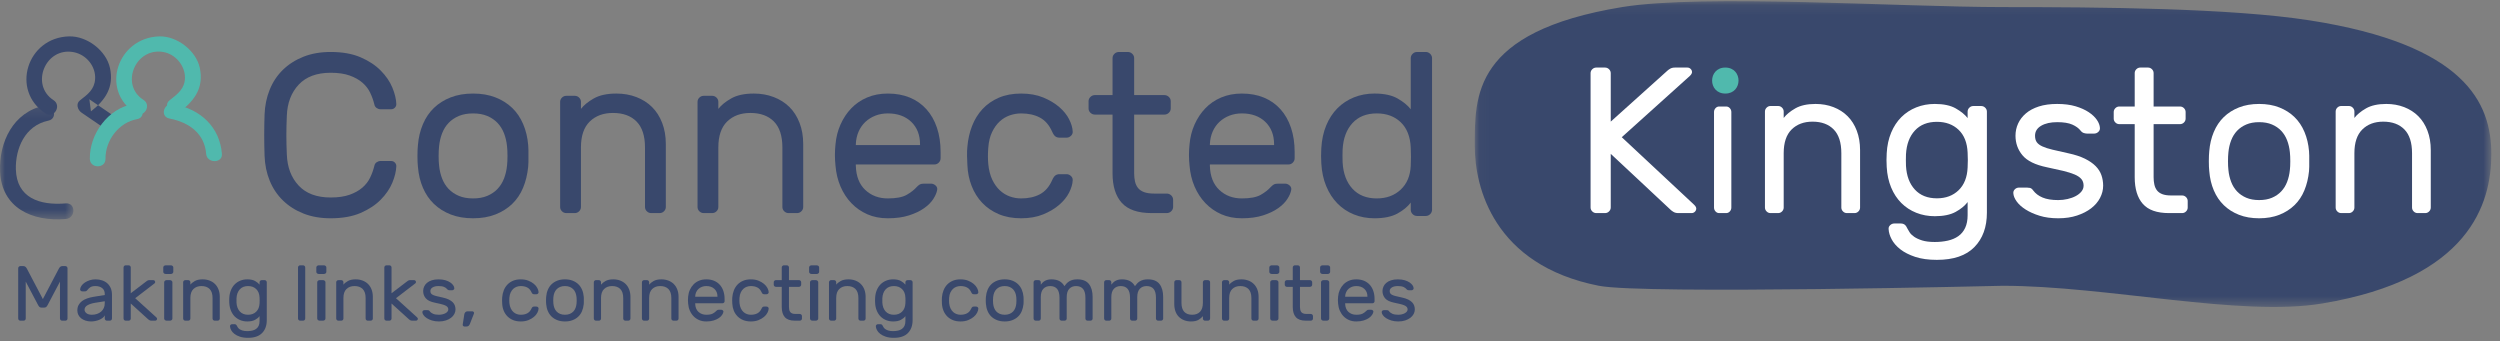 <?xml version="1.0" encoding="UTF-8"?>
<svg width="249px" height="34px" viewBox="0 0 249 34" version="1.1" xmlns="http://www.w3.org/2000/svg" xmlns:xlink="http://www.w3.org/1999/xlink">
    <rect x="0" y="0" width="249" height="34" fill="#808080" stroke="none"/>
    <!-- Generator: Sketch 57.1 (83088) - https://sketch.com -->
    <title>Logo</title>
    <desc>Created with Sketch.</desc>
    <defs>
        <polygon id="path-1" points="0.048 0.119 101.294 0.119 101.294 30.572 0.048 30.572"></polygon>
        <polygon id="path-3" points="0 0.146 7.309 0.146 7.309 11.495 0 11.495"></polygon>
    </defs>
    <g id="Symbols" stroke="none" stroke-width="1" fill="none" fill-rule="evenodd">
        <g id="Mobile/-header">
            <g id="Group-Copy-4">
                <g id="Logo">
                    <g id="Group">
                        <path d="M5.33,9.975 C2.986,8.464 4.509,4.658 7.332,5.195 C8.606,5.437 9.557,6.618 9.473,7.877 C9.403,8.92 8.735,9.398 7.953,10.007 C7.527,10.339 7.744,10.961 8.111,11.212 C8.888,11.743 9.665,12.274 10.442,12.804 C11.27,13.369 12.052,12.04 11.231,11.479 C10.454,10.948 9.677,10.418 8.9,9.887 C8.953,10.289 9.006,10.69 9.059,11.092 C10.506,9.964 11.366,8.673 10.952,6.77 C10.577,5.041 8.679,3.582 6.885,3.624 C2.676,3.724 1.034,9.039 4.541,11.3 C5.384,11.844 6.168,10.516 5.33,9.975" id="Fill-1" fill="#39486C"></path>
                        <path d="M28.569,11.526 C28.538,12.216 28.522,12.86 28.522,13.459 C28.522,14.057 28.538,14.701 28.569,15.391 C28.616,16.664 29.009,17.696 29.748,18.486 C30.487,19.276 31.55,19.67 32.936,19.67 C33.683,19.67 34.314,19.578 34.827,19.395 C35.341,19.21 35.765,18.972 36.1,18.681 C36.434,18.39 36.691,18.057 36.87,17.68 C37.049,17.304 37.185,16.925 37.279,16.542 C37.309,16.373 37.388,16.246 37.512,16.162 C37.637,16.078 37.761,16.036 37.886,16.036 L38.96,16.036 C39.1,16.036 39.221,16.086 39.322,16.185 C39.423,16.285 39.474,16.403 39.474,16.542 C39.458,17.048 39.325,17.6 39.077,18.198 C38.828,18.796 38.442,19.36 37.921,19.889 C37.399,20.418 36.73,20.859 35.913,21.212 C35.096,21.564 34.103,21.741 32.936,21.741 C31.923,21.741 31.021,21.584 30.227,21.269 C29.433,20.956 28.752,20.522 28.184,19.969 C27.616,19.418 27.175,18.762 26.865,18.002 C26.553,17.243 26.382,16.412 26.351,15.506 C26.304,14.141 26.304,12.776 26.351,11.411 C26.382,10.522 26.553,9.694 26.865,8.926 C27.175,8.159 27.616,7.5 28.184,6.948 C28.752,6.396 29.433,5.963 30.227,5.648 C31.021,5.334 31.923,5.176 32.936,5.176 C34.103,5.176 35.096,5.353 35.913,5.706 C36.73,6.058 37.399,6.499 37.921,7.029 C38.442,7.557 38.828,8.121 39.077,8.719 C39.325,9.317 39.458,9.87 39.474,10.376 C39.474,10.514 39.423,10.633 39.322,10.733 C39.221,10.833 39.1,10.882 38.96,10.882 L37.886,10.882 C37.761,10.882 37.637,10.84 37.512,10.756 C37.388,10.671 37.309,10.544 37.279,10.376 C37.185,9.993 37.049,9.613 36.87,9.237 C36.691,8.861 36.434,8.528 36.1,8.236 C35.765,7.945 35.341,7.707 34.827,7.523 C34.314,7.339 33.683,7.247 32.936,7.247 C31.55,7.247 30.487,7.642 29.748,8.432 C29.009,9.222 28.616,10.253 28.569,11.526" id="Fill-3" fill="#39486C"></path>
                        <path d="M50.5,16.496 C50.531,16.235 50.546,15.917 50.546,15.541 C50.546,15.165 50.531,14.839 50.5,14.563 C50.454,14.103 50.353,13.674 50.199,13.275 C50.044,12.876 49.828,12.531 49.55,12.24 C49.272,11.949 48.932,11.719 48.53,11.549 C48.129,11.381 47.657,11.297 47.117,11.297 C46.576,11.297 46.105,11.381 45.703,11.549 C45.302,11.719 44.962,11.949 44.684,12.24 C44.406,12.531 44.189,12.876 44.035,13.275 C43.88,13.674 43.78,14.103 43.734,14.563 C43.703,14.839 43.687,15.165 43.687,15.541 C43.687,15.917 43.703,16.235 43.734,16.496 C43.78,16.956 43.88,17.386 44.035,17.784 C44.189,18.183 44.406,18.528 44.684,18.82 C44.962,19.111 45.302,19.341 45.703,19.51 C46.105,19.679 46.576,19.763 47.117,19.763 C47.657,19.763 48.129,19.679 48.53,19.51 C48.932,19.341 49.272,19.111 49.55,18.82 C49.828,18.528 50.044,18.183 50.199,17.784 C50.353,17.386 50.454,16.956 50.5,16.496 M47.117,9.318 C47.951,9.318 48.693,9.445 49.341,9.698 C49.99,9.95 50.546,10.3 51.01,10.744 C51.473,11.189 51.84,11.73 52.11,12.367 C52.38,13.003 52.546,13.697 52.608,14.448 C52.624,14.586 52.632,14.752 52.632,14.943 L52.632,15.541 L52.632,16.139 C52.632,16.331 52.624,16.488 52.608,16.611 C52.531,17.378 52.361,18.076 52.098,18.704 C51.836,19.333 51.473,19.87 51.01,20.315 C50.546,20.76 49.99,21.108 49.341,21.361 C48.693,21.615 47.951,21.741 47.117,21.741 C46.283,21.741 45.541,21.615 44.892,21.361 C44.243,21.108 43.687,20.76 43.224,20.315 C42.761,19.87 42.394,19.333 42.124,18.704 C41.853,18.076 41.687,17.378 41.625,16.611 C41.61,16.488 41.598,16.331 41.59,16.139 C41.583,15.947 41.579,15.748 41.579,15.541 C41.579,15.334 41.583,15.135 41.59,14.943 C41.598,14.752 41.61,14.586 41.625,14.448 C41.687,13.697 41.853,13.003 42.124,12.367 C42.394,11.73 42.761,11.189 43.224,10.744 C43.687,10.3 44.243,9.95 44.892,9.698 C45.541,9.445 46.283,9.318 47.117,9.318" id="Fill-5" fill="#39486C"></path>
                        <path d="M66.316,20.617 C66.316,20.782 66.255,20.924 66.134,21.044 C66.011,21.164 65.867,21.224 65.7,21.224 L64.857,21.224 C64.69,21.224 64.546,21.164 64.424,21.044 C64.303,20.924 64.242,20.782 64.242,20.617 L64.242,14.686 C64.242,13.534 63.961,12.673 63.399,12.103 C62.837,11.534 62.055,11.25 61.053,11.25 C60.095,11.25 59.325,11.534 58.74,12.103 C58.155,12.673 57.863,13.534 57.863,14.686 L57.863,20.617 C57.863,20.782 57.802,20.924 57.68,21.044 C57.559,21.164 57.415,21.224 57.248,21.224 L56.404,21.224 C56.237,21.224 56.093,21.164 55.972,21.044 C55.85,20.924 55.789,20.782 55.789,20.617 L55.789,10.149 C55.789,9.985 55.85,9.842 55.972,9.722 C56.093,9.602 56.237,9.543 56.404,9.543 L57.248,9.543 C57.415,9.543 57.559,9.602 57.68,9.722 C57.802,9.842 57.863,9.985 57.863,10.149 L57.863,10.845 C58.151,10.472 58.58,10.123 59.15,9.8 C59.719,9.479 60.468,9.318 61.394,9.318 C62.108,9.318 62.769,9.434 63.377,9.666 C63.984,9.898 64.504,10.227 64.937,10.654 C65.37,11.081 65.708,11.609 65.951,12.238 C66.194,12.867 66.316,13.571 66.316,14.35 L66.316,20.617 Z" id="Fill-7" fill="#39486C"></path>
                        <path d="M80,20.617 C80,20.782 79.939,20.924 79.818,21.044 C79.696,21.164 79.551,21.224 79.385,21.224 L78.542,21.224 C78.374,21.224 78.23,21.164 78.109,21.044 C77.987,20.924 77.926,20.782 77.926,20.617 L77.926,14.686 C77.926,13.534 77.645,12.673 77.083,12.103 C76.522,11.534 75.739,11.25 74.737,11.25 C73.78,11.25 73.009,11.534 72.424,12.103 C71.839,12.673 71.547,13.534 71.547,14.686 L71.547,20.617 C71.547,20.782 71.486,20.924 71.365,21.044 C71.243,21.164 71.099,21.224 70.932,21.224 L70.089,21.224 C69.922,21.224 69.777,21.164 69.656,21.044 C69.534,20.924 69.474,20.782 69.474,20.617 L69.474,10.149 C69.474,9.985 69.534,9.842 69.656,9.722 C69.777,9.602 69.922,9.543 70.089,9.543 L70.932,9.543 C71.099,9.543 71.243,9.602 71.365,9.722 C71.486,9.842 71.547,9.985 71.547,10.149 L71.547,10.845 C71.835,10.472 72.265,10.123 72.834,9.8 C73.404,9.479 74.152,9.318 75.078,9.318 C75.792,9.318 76.453,9.434 77.061,9.666 C77.668,9.898 78.188,10.227 78.622,10.654 C79.055,11.081 79.392,11.609 79.635,12.238 C79.878,12.867 80,13.571 80,14.35 L80,20.617 Z" id="Fill-9" fill="#39486C"></path>
                        <path d="M85.241,14.448 L91.636,14.448 L91.636,14.379 C91.636,13.444 91.343,12.696 90.76,12.136 C90.175,11.576 89.398,11.296 88.427,11.296 C87.987,11.296 87.577,11.369 87.198,11.515 C86.819,11.661 86.484,11.868 86.196,12.136 C85.908,12.405 85.68,12.731 85.514,13.114 C85.346,13.498 85.255,13.919 85.241,14.379 L85.241,14.448 Z M83.215,14.379 C83.276,13.674 83.443,13.014 83.716,12.401 C83.989,11.787 84.345,11.25 84.785,10.79 C85.226,10.33 85.753,9.97 86.367,9.709 C86.982,9.448 87.668,9.318 88.427,9.318 C89.246,9.318 89.978,9.452 90.623,9.72 C91.268,9.989 91.818,10.376 92.273,10.882 C92.729,11.388 93.077,12.002 93.32,12.723 C93.562,13.444 93.684,14.249 93.684,15.138 L93.684,15.759 C93.684,15.929 93.623,16.074 93.502,16.197 C93.38,16.32 93.236,16.381 93.07,16.381 L85.241,16.381 L85.241,16.519 C85.271,17.562 85.586,18.363 86.185,18.923 C86.784,19.483 87.531,19.763 88.427,19.763 C89.261,19.763 89.887,19.644 90.304,19.406 C90.722,19.168 91.059,18.904 91.317,18.613 C91.439,18.49 91.545,18.405 91.636,18.359 C91.727,18.314 91.863,18.291 92.045,18.291 L92.729,18.291 C92.895,18.291 93.047,18.352 93.183,18.474 C93.32,18.597 93.373,18.743 93.343,18.912 C93.297,19.188 93.168,19.491 92.956,19.82 C92.743,20.151 92.436,20.457 92.034,20.741 C91.632,21.024 91.131,21.262 90.532,21.454 C89.932,21.646 89.231,21.741 88.427,21.741 C87.668,21.741 86.985,21.607 86.378,21.339 C85.771,21.07 85.244,20.702 84.797,20.234 C84.349,19.767 83.989,19.215 83.716,18.578 C83.443,17.942 83.276,17.248 83.215,16.496 C83.139,15.791 83.139,15.085 83.215,14.379 L83.215,14.379 Z" id="Fill-11" fill="#39486C"></path>
                        <path d="M98.432,16.335 C98.492,16.949 98.626,17.47 98.831,17.9 C99.037,18.329 99.288,18.682 99.585,18.958 C99.883,19.233 100.214,19.437 100.579,19.567 C100.945,19.698 101.318,19.763 101.699,19.763 C102.43,19.763 103.054,19.625 103.573,19.349 C104.09,19.073 104.494,18.613 104.783,17.968 C104.889,17.723 105,17.559 105.115,17.473 C105.229,17.39 105.37,17.347 105.537,17.347 L106.223,17.347 C106.39,17.347 106.539,17.408 106.668,17.532 C106.797,17.654 106.855,17.799 106.84,17.968 C106.824,18.336 106.706,18.739 106.486,19.176 C106.265,19.613 105.937,20.02 105.503,20.396 C105.069,20.771 104.536,21.09 103.904,21.351 C103.272,21.611 102.536,21.741 101.699,21.741 C100.861,21.741 100.119,21.603 99.471,21.328 C98.824,21.051 98.275,20.676 97.826,20.2 C97.377,19.725 97.027,19.165 96.775,18.521 C96.524,17.876 96.383,17.186 96.352,16.45 C96.337,16.205 96.325,15.901 96.318,15.541 C96.31,15.181 96.322,14.87 96.352,14.609 C96.413,13.873 96.57,13.183 96.821,12.539 C97.072,11.895 97.419,11.335 97.861,10.859 C98.302,10.384 98.843,10.008 99.482,9.732 C100.122,9.456 100.861,9.318 101.699,9.318 C102.536,9.318 103.272,9.448 103.904,9.709 C104.536,9.97 105.069,10.288 105.503,10.664 C105.937,11.039 106.265,11.446 106.486,11.883 C106.706,12.32 106.824,12.723 106.84,13.091 C106.855,13.26 106.797,13.405 106.668,13.528 C106.539,13.651 106.39,13.712 106.223,13.712 L105.537,13.712 C105.37,13.712 105.229,13.67 105.115,13.586 C105,13.501 104.889,13.336 104.783,13.091 C104.494,12.446 104.09,11.987 103.573,11.71 C103.054,11.434 102.43,11.297 101.699,11.297 C101.318,11.297 100.941,11.362 100.568,11.492 C100.195,11.623 99.859,11.825 99.563,12.102 C99.266,12.378 99.014,12.731 98.809,13.16 C98.603,13.59 98.477,14.111 98.432,14.724 C98.386,15.292 98.386,15.829 98.432,16.335" id="Fill-13" fill="#39486C"></path>
                        <path d="M112.962,17.268 C112.962,17.555 112.99,17.822 113.045,18.07 C113.1,18.32 113.199,18.534 113.341,18.715 C113.483,18.896 113.684,19.035 113.944,19.133 C114.204,19.231 114.54,19.28 114.95,19.28 L116.203,19.28 C116.376,19.28 116.526,19.341 116.653,19.461 C116.778,19.581 116.842,19.725 116.842,19.89 L116.842,20.614 C116.842,20.779 116.778,20.922 116.653,21.043 C116.526,21.164 116.376,21.224 116.203,21.224 L114.713,21.224 C113.341,21.224 112.348,20.884 111.732,20.207 C111.118,19.529 110.81,18.549 110.81,17.268 L110.81,11.414 L109.059,11.414 C108.886,11.414 108.736,11.355 108.61,11.234 C108.484,11.113 108.421,10.97 108.421,10.805 L108.421,10.081 C108.421,9.915 108.484,9.772 108.61,9.652 C108.736,9.531 108.886,9.47 109.059,9.47 L110.81,9.47 L110.81,5.786 C110.81,5.621 110.873,5.478 110.999,5.357 C111.125,5.237 111.275,5.176 111.449,5.176 L112.324,5.176 C112.497,5.176 112.647,5.237 112.773,5.357 C112.899,5.478 112.962,5.621 112.962,5.786 L112.962,9.47 L115.967,9.47 C116.14,9.47 116.29,9.531 116.416,9.652 C116.542,9.772 116.605,9.915 116.605,10.081 L116.605,10.805 C116.605,10.97 116.542,11.113 116.416,11.234 C116.29,11.355 116.14,11.414 115.967,11.414 L112.962,11.414 L112.962,17.268 Z" id="Fill-15" fill="#39486C"></path>
                        <path d="M120.504,14.448 L126.899,14.448 L126.899,14.379 C126.899,13.444 126.607,12.696 126.023,12.136 C125.438,11.576 124.661,11.296 123.69,11.296 C123.25,11.296 122.84,11.369 122.461,11.515 C122.082,11.661 121.747,11.868 121.459,12.136 C121.171,12.405 120.943,12.731 120.777,13.114 C120.61,13.498 120.519,13.919 120.504,14.379 L120.504,14.448 Z M118.478,14.379 C118.539,13.674 118.706,13.014 118.979,12.401 C119.252,11.787 119.608,11.25 120.048,10.79 C120.489,10.33 121.016,9.97 121.63,9.709 C122.245,9.448 122.931,9.318 123.69,9.318 C124.509,9.318 125.241,9.452 125.886,9.72 C126.531,9.989 127.081,10.376 127.536,10.882 C127.992,11.388 128.34,12.002 128.583,12.723 C128.826,13.444 128.947,14.249 128.947,15.138 L128.947,15.759 C128.947,15.929 128.887,16.074 128.765,16.197 C128.643,16.32 128.5,16.381 128.333,16.381 L120.504,16.381 L120.504,16.519 C120.534,17.562 120.849,18.363 121.448,18.923 C122.047,19.483 122.795,19.763 123.69,19.763 C124.524,19.763 125.15,19.644 125.568,19.406 C125.985,19.168 126.322,18.904 126.58,18.613 C126.702,18.49 126.808,18.405 126.899,18.359 C126.99,18.314 127.127,18.291 127.309,18.291 L127.992,18.291 C128.158,18.291 128.31,18.352 128.446,18.474 C128.583,18.597 128.637,18.743 128.606,18.912 C128.561,19.188 128.431,19.491 128.219,19.82 C128.007,20.151 127.699,20.457 127.297,20.741 C126.895,21.024 126.395,21.262 125.795,21.454 C125.196,21.646 124.494,21.741 123.69,21.741 C122.931,21.741 122.248,21.607 121.641,21.339 C121.034,21.07 120.507,20.702 120.06,20.234 C119.612,19.767 119.252,19.215 118.979,18.578 C118.706,17.942 118.539,17.248 118.478,16.496 C118.402,15.791 118.402,15.085 118.478,14.379 L118.478,14.379 Z" id="Fill-17" fill="#39486C"></path>
                        <path d="M140.51,16.519 C140.525,16.289 140.533,15.986 140.533,15.61 C140.533,15.234 140.525,14.931 140.51,14.701 C140.463,13.612 140.132,12.772 139.519,12.182 C138.905,11.591 138.108,11.296 137.128,11.296 C136.103,11.296 135.294,11.618 134.703,12.262 C134.112,12.907 133.786,13.78 133.724,14.885 C133.709,15.315 133.709,15.744 133.724,16.173 C133.786,17.278 134.112,18.152 134.703,18.797 C135.294,19.44 136.103,19.763 137.128,19.763 C138.092,19.763 138.885,19.472 139.507,18.889 C140.129,18.306 140.463,17.516 140.51,16.519 M136.896,9.317 C137.859,9.317 138.629,9.482 139.204,9.812 C139.779,10.142 140.214,10.499 140.51,10.882 L140.51,5.797 C140.51,5.629 140.572,5.483 140.696,5.36 C140.821,5.238 140.968,5.176 141.139,5.176 L142.002,5.176 C142.173,5.176 142.321,5.238 142.446,5.36 C142.569,5.483 142.632,5.629 142.632,5.797 L142.632,20.89 C142.632,21.058 142.569,21.205 142.446,21.327 C142.321,21.45 142.173,21.511 142.002,21.511 L141.139,21.511 C140.968,21.511 140.821,21.45 140.696,21.327 C140.572,21.205 140.51,21.058 140.51,20.89 L140.51,20.177 C140.199,20.591 139.756,20.956 139.181,21.27 C138.606,21.584 137.843,21.741 136.896,21.741 C136.165,21.741 135.485,21.615 134.855,21.361 C134.225,21.108 133.678,20.744 133.211,20.269 C132.745,19.793 132.372,19.218 132.092,18.543 C131.812,17.868 131.649,17.109 131.602,16.266 C131.586,16.036 131.579,15.786 131.579,15.518 C131.579,15.25 131.586,15 131.602,14.77 C131.649,13.927 131.812,13.167 132.092,12.492 C132.372,11.818 132.745,11.246 133.211,10.778 C133.678,10.311 134.225,9.95 134.855,9.697 C135.485,9.444 136.165,9.317 136.896,9.317" id="Fill-19" fill="#39486C"></path>
                        <g id="Group-23" transform="translate(146.842, 0)">
                            <mask id="mask-2" fill="white">
                                <use xlink:href="#path-1"></use>
                            </mask>
                            <g id="Clip-22"></g>
                            <path d="M12.407,28.464 C1.913,26.405 0.048,18.619 0.048,14.585 C0.048,9.605 -0.212,3.155 14.711,0.706 C22.758,-0.614 42.451,0.706 52.623,0.706 C62.367,0.706 75.38,0.808 83.205,2.028 C98.695,4.443 101.294,10.253 101.294,15.345 C101.294,20.274 99.129,27.764 84.461,30.226 C76.318,31.593 62.989,28.464 52.623,28.464 C52.623,28.464 16.879,29.341 12.407,28.464" id="Fill-21" fill="#39486C" mask="url(#mask-2)"></path>
                        </g>
                        <path d="M161.528,13.666 L168.736,20.396 C168.821,20.478 168.877,20.551 168.905,20.613 C168.934,20.675 168.947,20.727 168.947,20.769 C168.947,20.892 168.901,21 168.81,21.089 C168.719,21.179 168.61,21.224 168.482,21.224 L167.172,21.224 C166.975,21.224 166.812,21.186 166.686,21.11 C166.559,21.034 166.468,20.968 166.411,20.913 L160.43,15.323 L160.43,20.664 C160.43,20.816 160.372,20.947 160.26,21.058 C160.148,21.169 160.014,21.224 159.859,21.224 L158.992,21.224 C158.837,21.224 158.703,21.169 158.59,21.058 C158.477,20.947 158.421,20.816 158.421,20.664 L158.421,7.289 C158.421,7.137 158.477,7.006 158.59,6.895 C158.703,6.785 158.837,6.729 158.992,6.729 L159.859,6.729 C160.014,6.729 160.148,6.785 160.26,6.895 C160.372,7.006 160.43,7.137 160.43,7.289 L160.43,12.113 L166.073,7.04 C166.129,6.985 166.221,6.919 166.348,6.843 C166.475,6.768 166.636,6.729 166.834,6.729 L168.06,6.729 C168.187,6.729 168.296,6.774 168.388,6.864 C168.479,6.954 168.525,7.061 168.525,7.185 C168.525,7.226 168.51,7.278 168.482,7.34 C168.454,7.403 168.398,7.475 168.314,7.557 L161.528,13.666 Z" id="Fill-24" fill="#FFFFFF"></path>
                        <path d="M172.442,20.672 C172.442,20.822 172.391,20.951 172.29,21.06 C172.189,21.169 172.069,21.224 171.93,21.224 L171.228,21.224 C171.088,21.224 170.968,21.169 170.868,21.06 C170.766,20.951 170.716,20.822 170.716,20.672 L170.716,11.159 C170.716,11.01 170.766,10.881 170.868,10.771 C170.968,10.663 171.088,10.608 171.228,10.608 L171.93,10.608 C172.069,10.608 172.189,10.663 172.29,10.771 C172.391,10.881 172.442,11.01 172.442,11.159 L172.442,20.672 Z M172.632,8.444 C172.632,8.594 172.581,8.723 172.48,8.832 C172.379,8.941 172.258,8.996 172.119,8.996 L171.038,8.996 C170.899,8.996 170.779,8.941 170.678,8.832 C170.576,8.723 170.526,8.594 170.526,8.444 L170.526,7.281 C170.526,7.131 170.576,7.002 170.678,6.893 C170.779,6.784 170.899,6.729 171.038,6.729 L172.119,6.729 C172.258,6.729 172.379,6.784 172.48,6.893 C172.581,7.002 172.632,7.131 172.632,7.281 L172.632,8.444 Z" id="Fill-26" fill="#FFFFFF"></path>
                        <path d="M185.263,20.67 C185.263,20.82 185.209,20.95 185.099,21.059 C184.99,21.169 184.86,21.224 184.709,21.224 L183.951,21.224 C183.8,21.224 183.67,21.169 183.562,21.059 C183.452,20.95 183.397,20.82 183.397,20.67 L183.397,15.255 C183.397,14.202 183.144,13.416 182.638,12.896 C182.132,12.377 181.428,12.117 180.527,12.117 C179.665,12.117 178.971,12.377 178.445,12.896 C177.919,13.416 177.656,14.202 177.656,15.255 L177.656,20.67 C177.656,20.82 177.601,20.95 177.492,21.059 C177.382,21.169 177.252,21.224 177.102,21.224 L176.343,21.224 C176.193,21.224 176.063,21.169 175.954,21.059 C175.844,20.95 175.789,20.82 175.789,20.67 L175.789,11.112 C175.789,10.962 175.844,10.832 175.954,10.722 C176.063,10.613 176.193,10.558 176.343,10.558 L177.102,10.558 C177.252,10.558 177.382,10.613 177.492,10.722 C177.601,10.832 177.656,10.962 177.656,11.112 L177.656,11.748 C177.915,11.406 178.302,11.088 178.814,10.794 C179.327,10.5 180,10.353 180.834,10.353 C181.476,10.353 182.071,10.459 182.618,10.671 C183.164,10.883 183.633,11.184 184.022,11.574 C184.412,11.963 184.717,12.445 184.935,13.019 C185.153,13.594 185.263,14.236 185.263,14.947 L185.263,20.67 Z" id="Fill-28" fill="#FFFFFF"></path>
                        <path d="M195.975,15.198 C195.932,14.218 195.634,13.462 195.078,12.931 C194.522,12.4 193.802,12.134 192.916,12.134 C191.987,12.134 191.256,12.424 190.722,13.003 C190.187,13.583 189.892,14.37 189.836,15.364 C189.822,15.75 189.822,16.137 189.836,16.523 C189.892,17.518 190.187,18.304 190.722,18.883 C191.256,19.463 191.987,19.753 192.916,19.753 C193.802,19.753 194.522,19.484 195.078,18.946 C195.634,18.407 195.932,17.655 195.975,16.689 C195.988,16.482 195.996,16.234 195.996,15.943 C195.996,15.654 195.988,15.405 195.975,15.198 M187.916,15.26 C187.958,14.501 188.106,13.818 188.359,13.211 C188.612,12.603 188.95,12.089 189.371,11.668 C189.794,11.247 190.289,10.922 190.859,10.695 C191.429,10.467 192.044,10.353 192.705,10.353 C193.577,10.353 194.273,10.502 194.794,10.798 C195.314,11.095 195.708,11.416 195.975,11.761 L195.975,11.119 C195.975,10.967 196.031,10.836 196.144,10.726 C196.256,10.615 196.39,10.56 196.544,10.56 L197.325,10.56 C197.48,10.56 197.613,10.615 197.726,10.726 C197.838,10.836 197.895,10.967 197.895,11.119 L197.895,21.182 C197.895,22.617 197.48,23.76 196.65,24.609 C195.82,25.458 194.575,25.882 192.916,25.882 C192.072,25.882 191.351,25.783 190.753,25.584 C190.156,25.385 189.663,25.135 189.276,24.833 C188.89,24.53 188.602,24.201 188.412,23.844 C188.222,23.487 188.12,23.144 188.106,22.815 C188.092,22.664 188.144,22.533 188.264,22.424 C188.384,22.313 188.521,22.259 188.676,22.259 L189.309,22.259 C189.463,22.259 189.593,22.296 189.699,22.372 C189.804,22.446 189.906,22.593 190.004,22.812 C190.047,22.894 190.113,23.006 190.205,23.15 C190.296,23.293 190.444,23.436 190.648,23.58 C190.852,23.723 191.119,23.845 191.45,23.949 C191.78,24.05 192.199,24.102 192.705,24.102 C193.169,24.102 193.602,24.057 194.002,23.967 C194.403,23.877 194.751,23.729 195.047,23.522 C195.342,23.315 195.57,23.039 195.732,22.694 C195.894,22.348 195.975,21.927 195.975,21.43 L195.975,20.126 C195.693,20.499 195.293,20.827 194.773,21.11 C194.252,21.392 193.563,21.534 192.705,21.534 C192.044,21.534 191.429,21.42 190.859,21.192 C190.289,20.965 189.794,20.641 189.371,20.219 C188.95,19.799 188.612,19.285 188.359,18.677 C188.106,18.069 187.958,17.387 187.916,16.627 C187.902,16.42 187.895,16.192 187.895,15.943 C187.895,15.695 187.902,15.468 187.916,15.26" id="Fill-30" fill="#FFFFFF"></path>
                        <path d="M207.526,18.493 C207.526,18.226 207.451,18.005 207.301,17.829 C207.152,17.654 206.927,17.503 206.628,17.376 C206.328,17.249 205.946,17.13 205.483,17.017 C205.019,16.905 204.48,16.785 203.867,16.659 C202.711,16.42 201.902,16.023 201.439,15.467 C200.975,14.912 200.743,14.262 200.743,13.516 C200.743,13.095 200.828,12.694 200.999,12.314 C201.171,11.935 201.427,11.597 201.77,11.302 C202.112,11.006 202.543,10.775 203.064,10.606 C203.585,10.437 204.195,10.353 204.894,10.353 C205.593,10.353 206.203,10.431 206.724,10.585 C207.244,10.74 207.683,10.937 208.04,11.175 C208.396,11.414 208.667,11.671 208.853,11.945 C209.038,12.219 209.138,12.483 209.152,12.736 C209.166,12.891 209.113,13.025 208.992,13.137 C208.871,13.249 208.731,13.305 208.575,13.305 L207.869,13.305 C207.783,13.305 207.679,13.288 207.559,13.253 C207.437,13.218 207.326,13.137 207.226,13.01 C207.041,12.771 206.766,12.571 206.403,12.409 C206.039,12.248 205.536,12.167 204.894,12.167 C204.238,12.167 203.706,12.286 203.3,12.525 C202.894,12.764 202.69,13.095 202.69,13.516 C202.69,13.783 202.747,13.998 202.861,14.16 C202.975,14.321 203.161,14.462 203.418,14.581 C203.675,14.701 204.013,14.81 204.434,14.909 C204.855,15.007 205.379,15.127 206.007,15.267 C206.663,15.407 207.212,15.587 207.655,15.805 C208.096,16.023 208.453,16.269 208.725,16.543 C208.995,16.817 209.188,17.119 209.302,17.449 C209.416,17.78 209.474,18.128 209.474,18.493 C209.474,18.915 209.37,19.323 209.163,19.717 C208.956,20.11 208.66,20.455 208.275,20.75 C207.89,21.046 207.423,21.285 206.873,21.467 C206.324,21.649 205.7,21.741 205.001,21.741 C204.302,21.741 203.681,21.657 203.14,21.488 C202.597,21.319 202.134,21.112 201.749,20.866 C201.363,20.62 201.067,20.353 200.861,20.065 C200.654,19.777 200.543,19.506 200.529,19.252 C200.514,19.098 200.564,18.965 200.679,18.852 C200.793,18.74 200.935,18.683 201.107,18.683 L201.877,18.683 C201.962,18.683 202.062,18.694 202.176,18.715 C202.291,18.736 202.398,18.817 202.497,18.958 C202.725,19.267 203.039,19.506 203.439,19.674 C203.838,19.843 204.359,19.928 205.001,19.928 C205.314,19.928 205.625,19.892 205.932,19.822 C206.239,19.752 206.51,19.653 206.745,19.527 C206.98,19.401 207.169,19.25 207.312,19.074 C207.454,18.898 207.526,18.704 207.526,18.493" id="Fill-32" fill="#FFFFFF"></path>
                        <path d="M214.5,17.651 C214.5,17.91 214.524,18.151 214.573,18.375 C214.62,18.6 214.707,18.794 214.832,18.958 C214.956,19.121 215.132,19.247 215.359,19.335 C215.587,19.424 215.88,19.468 216.238,19.468 L217.336,19.468 C217.488,19.468 217.619,19.522 217.728,19.631 C217.839,19.741 217.895,19.87 217.895,20.019 L217.895,20.672 C217.895,20.822 217.839,20.951 217.728,21.06 C217.619,21.169 217.488,21.224 217.336,21.224 L216.032,21.224 C214.832,21.224 213.962,20.918 213.424,20.304 C212.886,19.692 212.617,18.808 212.617,17.651 L212.617,12.364 L211.085,12.364 C210.933,12.364 210.802,12.31 210.692,12.201 C210.582,12.092 210.526,11.963 210.526,11.812 L210.526,11.159 C210.526,11.01 210.582,10.881 210.692,10.771 C210.802,10.663 210.933,10.608 211.085,10.608 L212.617,10.608 L212.617,7.281 C212.617,7.131 212.672,7.002 212.783,6.893 C212.893,6.784 213.024,6.729 213.175,6.729 L213.941,6.729 C214.093,6.729 214.224,6.784 214.335,6.893 C214.445,7.002 214.5,7.131 214.5,7.281 L214.5,10.608 L217.129,10.608 C217.28,10.608 217.412,10.663 217.522,10.771 C217.632,10.881 217.688,11.01 217.688,11.159 L217.688,11.812 C217.688,11.963 217.632,12.092 217.522,12.201 C217.412,12.31 217.28,12.364 217.129,12.364 L214.5,12.364 L214.5,17.651 Z" id="Fill-34" fill="#FFFFFF"></path>
                        <path d="M228.071,16.933 C228.099,16.694 228.113,16.402 228.113,16.058 C228.113,15.713 228.099,15.415 228.071,15.162 C228.029,14.74 227.938,14.346 227.798,13.981 C227.659,13.615 227.463,13.299 227.211,13.031 C226.96,12.765 226.653,12.554 226.289,12.399 C225.925,12.244 225.499,12.167 225.01,12.167 C224.521,12.167 224.095,12.244 223.732,12.399 C223.368,12.554 223.061,12.765 222.809,13.031 C222.557,13.299 222.362,13.615 222.223,13.981 C222.083,14.346 221.991,14.74 221.95,15.162 C221.922,15.415 221.908,15.713 221.908,16.058 C221.908,16.402 221.922,16.694 221.95,16.933 C221.991,17.355 222.083,17.748 222.223,18.114 C222.362,18.479 222.557,18.796 222.809,19.063 C223.061,19.33 223.368,19.541 223.732,19.696 C224.095,19.85 224.521,19.927 225.01,19.927 C225.499,19.927 225.925,19.85 226.289,19.696 C226.653,19.541 226.96,19.33 227.211,19.063 C227.463,18.796 227.659,18.479 227.798,18.114 C227.938,17.748 228.029,17.355 228.071,16.933 M225.01,10.353 C225.765,10.353 226.436,10.469 227.023,10.701 C227.61,10.933 228.113,11.253 228.532,11.661 C228.952,12.069 229.283,12.564 229.528,13.147 C229.772,13.731 229.922,14.368 229.979,15.056 C229.993,15.182 230,15.334 230,15.51 L230,16.058 L230,16.606 C230,16.782 229.993,16.926 229.979,17.038 C229.909,17.741 229.755,18.381 229.517,18.957 C229.28,19.534 228.952,20.026 228.532,20.433 C228.113,20.841 227.61,21.161 227.023,21.393 C226.436,21.625 225.765,21.741 225.01,21.741 C224.256,21.741 223.585,21.625 222.998,21.393 C222.411,21.161 221.908,20.841 221.488,20.433 C221.069,20.026 220.738,19.534 220.493,18.957 C220.248,18.381 220.098,17.741 220.042,17.038 C220.028,16.926 220.017,16.782 220.011,16.606 C220.003,16.43 220,16.247 220,16.058 C220,15.868 220.003,15.685 220.011,15.51 C220.017,15.334 220.028,15.182 220.042,15.056 C220.098,14.368 220.248,13.731 220.493,13.147 C220.738,12.564 221.069,12.069 221.488,11.661 C221.908,11.253 222.411,10.933 222.998,10.701 C223.585,10.469 224.256,10.353 225.01,10.353" id="Fill-36" fill="#FFFFFF"></path>
                        <path d="M242.105,20.67 C242.105,20.82 242.05,20.95 241.941,21.059 C241.832,21.169 241.702,21.224 241.552,21.224 L240.793,21.224 C240.642,21.224 240.512,21.169 240.403,21.059 C240.294,20.95 240.239,20.82 240.239,20.67 L240.239,15.255 C240.239,14.202 239.986,13.416 239.481,12.896 C238.975,12.377 238.271,12.117 237.368,12.117 C236.507,12.117 235.813,12.377 235.287,12.896 C234.761,13.416 234.498,14.202 234.498,15.255 L234.498,20.67 C234.498,20.82 234.442,20.95 234.333,21.059 C234.224,21.169 234.095,21.224 233.944,21.224 L233.185,21.224 C233.034,21.224 232.905,21.169 232.795,21.059 C232.686,20.95 232.632,20.82 232.632,20.67 L232.632,11.112 C232.632,10.962 232.686,10.832 232.795,10.722 C232.905,10.613 233.034,10.558 233.185,10.558 L233.944,10.558 C234.095,10.558 234.224,10.613 234.333,10.722 C234.442,10.832 234.498,10.962 234.498,11.112 L234.498,11.748 C234.758,11.406 235.144,11.088 235.657,10.794 C236.169,10.5 236.842,10.353 237.676,10.353 C238.318,10.353 238.913,10.459 239.46,10.671 C240.006,10.883 240.475,11.184 240.864,11.574 C241.254,11.963 241.558,12.445 241.777,13.019 C241.995,13.594 242.105,14.236 242.105,14.947 L242.105,20.67 Z" id="Fill-38" fill="#FFFFFF"></path>
                        <polygon id="Fill-40" fill="#39486C" points="170 9.835 170.042 6.212 173.684 6.212 173.684 9.793"></polygon>
                        <path d="M171.842,9.318 C173.595,9.318 173.598,6.729 171.842,6.729 C170.089,6.729 170.086,9.318 171.842,9.318" id="Fill-42" fill="#50B9AD"></path>
                        <path d="M10.508,15.813 C10.481,13.98 11.84,12.19 13.647,11.868 C14.634,11.693 14.215,10.192 13.233,10.367 C10.764,10.806 8.912,13.341 8.948,15.813 C8.962,16.814 10.522,16.817 10.508,15.813" id="Fill-44" fill="#50B9AD"></path>
                        <path d="M16.881,11.806 C18.866,12.185 20.379,13.325 20.534,15.332 C20.607,16.282 22.176,16.289 22.103,15.332 C21.898,12.677 20.009,10.888 17.298,10.37 C16.312,10.182 15.89,11.617 16.881,11.806" id="Fill-46" fill="#50B9AD"></path>
                        <path d="M18.009,11.056 C19.463,9.929 20.302,8.658 19.899,6.756 C19.54,5.06 17.641,3.576 15.869,3.625 C11.694,3.739 9.929,9.008 13.498,11.263 C14.345,11.798 15.127,10.476 14.286,9.945 C11.947,8.467 13.451,4.73 16.231,5.173 C17.48,5.372 18.435,6.544 18.423,7.743 C18.413,8.822 17.706,9.355 16.905,9.977 C16.118,10.586 17.229,11.66 18.009,11.056" id="Fill-48" fill="#50B9AD"></path>
                        <g id="Group-52" transform="translate(0, 10.353)">
                            <mask id="mask-4" fill="white">
                                <use xlink:href="#path-3"></use>
                            </mask>
                            <g id="Clip-51"></g>
                            <path d="M4.399,0.166 C1.306,0.813 -0.103,3.82 0.006,6.694 C0.143,10.332 3.166,11.744 6.552,11.459 C7.557,11.375 7.566,9.821 6.552,9.906 C3.938,10.126 1.651,9.354 1.58,6.498 C1.529,4.488 2.449,2.16 4.819,1.663 C5.813,1.455 5.392,-0.042 4.399,0.166" id="Fill-50" fill="#39486C" mask="url(#mask-4)"></path>
                        </g>
                        <g id="Group-119" transform="translate(1.579, 26.4)" fill="#39486C">
                            <path d="M2.69,3.388 L4.284,0.352 C4.316,0.29 4.359,0.233 4.414,0.182 C4.47,0.129 4.542,0.103 4.632,0.103 L4.932,0.103 C4.99,0.103 5.04,0.124 5.082,0.166 C5.124,0.207 5.145,0.256 5.145,0.314 L5.145,5.329 C5.145,5.386 5.124,5.435 5.082,5.477 C5.04,5.518 4.99,5.539 4.932,5.539 L4.608,5.539 C4.55,5.539 4.5,5.518 4.458,5.477 C4.416,5.435 4.395,5.386 4.395,5.329 L4.395,1.649 L3.163,3.986 C3.121,4.064 3.077,4.125 3.029,4.169 C2.982,4.213 2.919,4.235 2.84,4.235 L2.54,4.235 C2.461,4.235 2.398,4.213 2.35,4.169 C2.303,4.125 2.258,4.064 2.216,3.986 L0.984,1.649 L0.984,5.329 C0.984,5.386 0.963,5.435 0.921,5.477 C0.879,5.518 0.829,5.539 0.771,5.539 L0.448,5.539 C0.39,5.539 0.34,5.518 0.298,5.477 C0.256,5.435 0.234,5.386 0.234,5.329 L0.234,0.314 C0.234,0.256 0.256,0.207 0.298,0.166 C0.34,0.124 0.39,0.103 0.448,0.103 L0.748,0.103 C0.837,0.103 0.909,0.129 0.965,0.182 C1.02,0.233 1.063,0.29 1.095,0.352 L2.69,3.388 Z" id="Fill-53"></path>
                            <path d="M7.576,4.949 C7.766,4.949 7.94,4.92 8.097,4.864 C8.255,4.807 8.391,4.727 8.504,4.626 C8.617,4.526 8.704,4.405 8.764,4.266 C8.825,4.125 8.855,3.97 8.855,3.799 L8.855,3.605 L7.924,3.753 C7.592,3.805 7.329,3.888 7.134,4.002 C6.94,4.116 6.842,4.263 6.842,4.444 C6.842,4.501 6.855,4.558 6.882,4.615 C6.908,4.672 6.95,4.726 7.008,4.778 C7.066,4.83 7.141,4.871 7.233,4.902 C7.325,4.933 7.44,4.949 7.576,4.949 M6.124,4.522 C6.124,4.314 6.166,4.134 6.25,3.978 C6.334,3.823 6.45,3.691 6.597,3.582 C6.745,3.473 6.917,3.385 7.115,3.318 C7.312,3.251 7.521,3.199 7.742,3.163 L8.855,2.984 L8.855,2.884 C8.855,2.62 8.767,2.421 8.591,2.289 C8.414,2.157 8.195,2.091 7.932,2.091 C7.7,2.091 7.525,2.133 7.406,2.216 C7.288,2.299 7.187,2.396 7.103,2.511 C7.071,2.552 7.037,2.581 7,2.596 C6.963,2.611 6.913,2.62 6.85,2.62 L6.613,2.62 C6.555,2.62 6.504,2.599 6.459,2.557 C6.414,2.516 6.395,2.467 6.4,2.41 C6.411,2.296 6.456,2.179 6.538,2.06 C6.62,1.941 6.731,1.835 6.87,1.742 C7.009,1.649 7.17,1.573 7.351,1.513 C7.533,1.453 7.726,1.423 7.932,1.423 C8.168,1.423 8.388,1.457 8.591,1.525 C8.794,1.592 8.967,1.69 9.112,1.82 C9.256,1.949 9.37,2.11 9.452,2.301 C9.533,2.493 9.574,2.713 9.574,2.961 L9.574,5.329 C9.574,5.386 9.553,5.435 9.511,5.477 C9.468,5.518 9.418,5.539 9.361,5.539 L9.068,5.539 C9.011,5.539 8.961,5.518 8.918,5.477 C8.876,5.435 8.855,5.386 8.855,5.329 L8.855,5.011 C8.808,5.109 8.734,5.196 8.634,5.271 C8.534,5.347 8.42,5.41 8.291,5.461 C8.162,5.513 8.027,5.552 7.888,5.578 C7.748,5.604 7.618,5.617 7.497,5.617 C7.292,5.617 7.104,5.588 6.933,5.531 C6.762,5.474 6.617,5.398 6.499,5.303 C6.381,5.206 6.288,5.091 6.222,4.957 C6.156,4.822 6.124,4.677 6.124,4.522" id="Fill-55"></path>
                            <path d="M11.445,3.831 L11.445,5.329 C11.445,5.386 11.423,5.436 11.382,5.477 C11.34,5.518 11.29,5.539 11.232,5.539 L10.94,5.539 C10.882,5.539 10.831,5.518 10.79,5.477 C10.747,5.436 10.726,5.386 10.726,5.329 L10.726,0.236 C10.726,0.179 10.747,0.13 10.79,0.088 C10.831,0.046 10.882,0.026 10.94,0.026 L11.232,0.026 C11.29,0.026 11.34,0.046 11.382,0.088 C11.423,0.13 11.445,0.179 11.445,0.236 L11.445,2.806 L12.984,1.633 C13.016,1.608 13.056,1.579 13.106,1.548 C13.156,1.517 13.219,1.501 13.292,1.501 L13.687,1.501 C13.739,1.501 13.784,1.52 13.821,1.555 C13.857,1.592 13.876,1.636 13.876,1.687 C13.876,1.714 13.872,1.738 13.864,1.761 C13.856,1.785 13.832,1.812 13.79,1.843 L11.887,3.302 L13.987,5.205 C14.019,5.236 14.04,5.262 14.05,5.283 C14.061,5.304 14.066,5.327 14.066,5.352 C14.066,5.404 14.047,5.448 14.011,5.484 C13.974,5.521 13.929,5.539 13.876,5.539 L13.505,5.539 C13.426,5.539 13.359,5.524 13.304,5.492 C13.249,5.461 13.208,5.433 13.182,5.407 L11.445,3.831 Z" id="Fill-57"></path>
                            <path d="M15.592,5.329 C15.592,5.386 15.567,5.435 15.52,5.477 C15.472,5.518 15.414,5.539 15.348,5.539 L15.015,5.539 C14.949,5.539 14.891,5.518 14.844,5.477 C14.796,5.435 14.772,5.386 14.772,5.329 L14.772,1.711 C14.772,1.654 14.796,1.605 14.844,1.564 C14.891,1.522 14.949,1.501 15.015,1.501 L15.348,1.501 C15.414,1.501 15.472,1.522 15.52,1.564 C15.567,1.605 15.592,1.654 15.592,1.711 L15.592,5.329 Z M15.682,0.679 C15.682,0.735 15.658,0.785 15.61,0.826 C15.562,0.868 15.504,0.888 15.438,0.888 L14.925,0.888 C14.859,0.888 14.802,0.868 14.754,0.826 C14.705,0.785 14.682,0.735 14.682,0.679 L14.682,0.235 C14.682,0.179 14.705,0.129 14.754,0.088 C14.802,0.047 14.859,0.026 14.925,0.026 L15.438,0.026 C15.504,0.026 15.562,0.047 15.61,0.088 C15.658,0.129 15.682,0.179 15.682,0.235 L15.682,0.679 Z" id="Fill-59"></path>
                            <path d="M20.311,5.329 C20.311,5.386 20.289,5.435 20.247,5.477 C20.205,5.518 20.155,5.539 20.097,5.539 L19.805,5.539 C19.747,5.539 19.697,5.518 19.655,5.477 C19.613,5.435 19.592,5.386 19.592,5.329 L19.592,3.279 C19.592,2.881 19.495,2.583 19.3,2.386 C19.105,2.19 18.834,2.091 18.487,2.091 C18.155,2.091 17.888,2.19 17.685,2.386 C17.483,2.583 17.382,2.881 17.382,3.279 L17.382,5.329 C17.382,5.386 17.361,5.435 17.318,5.477 C17.276,5.518 17.226,5.539 17.168,5.539 L16.876,5.539 C16.818,5.539 16.768,5.518 16.726,5.477 C16.684,5.435 16.663,5.386 16.663,5.329 L16.663,1.711 C16.663,1.654 16.684,1.605 16.726,1.564 C16.768,1.522 16.818,1.501 16.876,1.501 L17.168,1.501 C17.226,1.501 17.276,1.522 17.318,1.564 C17.361,1.605 17.382,1.654 17.382,1.711 L17.382,1.952 C17.482,1.823 17.63,1.702 17.827,1.59 C18.025,1.479 18.284,1.423 18.605,1.423 C18.853,1.423 19.082,1.464 19.292,1.544 C19.503,1.624 19.683,1.738 19.833,1.886 C19.983,2.033 20.1,2.215 20.184,2.433 C20.268,2.65 20.311,2.894 20.311,3.163 L20.311,5.329 Z" id="Fill-61"></path>
                            <path d="M24.274,3.24 C24.258,2.873 24.146,2.59 23.938,2.39 C23.73,2.191 23.46,2.091 23.129,2.091 C22.781,2.091 22.508,2.2 22.308,2.417 C22.108,2.635 21.997,2.93 21.976,3.302 C21.971,3.447 21.971,3.593 21.976,3.737 C21.997,4.111 22.108,4.405 22.308,4.623 C22.508,4.84 22.781,4.949 23.129,4.949 C23.46,4.949 23.73,4.848 23.938,4.646 C24.146,4.444 24.258,4.162 24.274,3.799 C24.279,3.722 24.281,3.629 24.281,3.52 C24.281,3.411 24.279,3.318 24.274,3.24 M21.258,3.264 C21.274,2.979 21.329,2.723 21.424,2.495 C21.518,2.267 21.645,2.075 21.802,1.917 C21.96,1.759 22.146,1.637 22.359,1.552 C22.572,1.466 22.802,1.423 23.05,1.423 C23.376,1.423 23.637,1.479 23.831,1.59 C24.026,1.702 24.174,1.823 24.274,1.952 L24.274,1.711 C24.274,1.654 24.295,1.605 24.337,1.564 C24.379,1.522 24.429,1.502 24.487,1.502 L24.779,1.502 C24.837,1.502 24.887,1.522 24.929,1.564 C24.971,1.605 24.992,1.654 24.992,1.711 L24.992,5.484 C24.992,6.023 24.837,6.451 24.526,6.77 C24.216,7.088 23.75,7.247 23.129,7.247 C22.813,7.247 22.543,7.21 22.32,7.135 C22.096,7.061 21.911,6.966 21.767,6.853 C21.622,6.74 21.514,6.616 21.444,6.483 C21.372,6.349 21.334,6.22 21.329,6.097 C21.324,6.04 21.344,5.991 21.388,5.95 C21.433,5.909 21.484,5.888 21.542,5.888 L21.779,5.888 C21.837,5.888 21.885,5.903 21.925,5.931 C21.964,5.959 22.002,6.013 22.039,6.096 C22.055,6.126 22.08,6.169 22.114,6.223 C22.148,6.276 22.204,6.33 22.28,6.384 C22.356,6.437 22.456,6.483 22.58,6.522 C22.704,6.56 22.86,6.579 23.05,6.579 C23.224,6.579 23.386,6.563 23.536,6.529 C23.685,6.495 23.816,6.44 23.926,6.362 C24.037,6.285 24.122,6.181 24.183,6.052 C24.243,5.922 24.274,5.764 24.274,5.578 L24.274,5.088 C24.168,5.229 24.018,5.351 23.824,5.457 C23.629,5.563 23.371,5.617 23.05,5.617 C22.802,5.617 22.572,5.574 22.359,5.489 C22.146,5.403 21.96,5.281 21.802,5.124 C21.645,4.966 21.518,4.773 21.424,4.545 C21.329,4.317 21.274,4.061 21.258,3.776 C21.252,3.699 21.25,3.614 21.25,3.52 C21.25,3.427 21.252,3.341 21.258,3.264" id="Fill-63"></path>
                            <path d="M28.821,5.329 C28.821,5.386 28.799,5.435 28.758,5.477 C28.716,5.518 28.666,5.539 28.608,5.539 L28.316,5.539 C28.258,5.539 28.207,5.518 28.166,5.477 C28.124,5.435 28.103,5.386 28.103,5.329 L28.103,0.235 C28.103,0.179 28.124,0.129 28.166,0.088 C28.207,0.047 28.258,0.026 28.316,0.026 L28.608,0.026 C28.666,0.026 28.716,0.047 28.758,0.088 C28.799,0.129 28.821,0.179 28.821,0.235 L28.821,5.329 Z" id="Fill-65"></path>
                            <path d="M30.836,5.329 C30.836,5.386 30.811,5.435 30.764,5.477 C30.716,5.518 30.659,5.539 30.593,5.539 L30.259,5.539 C30.193,5.539 30.136,5.518 30.088,5.477 C30.04,5.435 30.016,5.386 30.016,5.329 L30.016,1.711 C30.016,1.654 30.04,1.605 30.088,1.564 C30.136,1.522 30.193,1.501 30.259,1.501 L30.593,1.501 C30.659,1.501 30.716,1.522 30.764,1.564 C30.811,1.605 30.836,1.654 30.836,1.711 L30.836,5.329 Z M30.926,0.679 C30.926,0.735 30.902,0.785 30.854,0.826 C30.806,0.868 30.748,0.888 30.683,0.888 L30.169,0.888 C30.103,0.888 30.046,0.868 29.998,0.826 C29.95,0.785 29.926,0.735 29.926,0.679 L29.926,0.235 C29.926,0.179 29.95,0.129 29.998,0.088 C30.046,0.047 30.103,0.026 30.169,0.026 L30.683,0.026 C30.748,0.026 30.806,0.047 30.854,0.088 C30.902,0.129 30.926,0.179 30.926,0.235 L30.926,0.679 Z" id="Fill-67"></path>
                            <path d="M35.555,5.329 C35.555,5.386 35.534,5.435 35.492,5.477 C35.45,5.518 35.4,5.539 35.342,5.539 L35.05,5.539 C34.992,5.539 34.942,5.518 34.9,5.477 C34.858,5.435 34.837,5.386 34.837,5.329 L34.837,3.279 C34.837,2.881 34.739,2.583 34.545,2.386 C34.35,2.19 34.079,2.091 33.731,2.091 C33.4,2.091 33.133,2.19 32.93,2.386 C32.727,2.583 32.626,2.881 32.626,3.279 L32.626,5.329 C32.626,5.386 32.605,5.435 32.563,5.477 C32.521,5.518 32.471,5.539 32.413,5.539 L32.121,5.539 C32.063,5.539 32.013,5.518 31.971,5.477 C31.929,5.435 31.908,5.386 31.908,5.329 L31.908,1.711 C31.908,1.654 31.929,1.605 31.971,1.564 C32.013,1.522 32.063,1.501 32.121,1.501 L32.413,1.501 C32.471,1.501 32.521,1.522 32.563,1.564 C32.605,1.605 32.626,1.654 32.626,1.711 L32.626,1.952 C32.726,1.823 32.875,1.702 33.072,1.59 C33.269,1.479 33.529,1.423 33.85,1.423 C34.097,1.423 34.326,1.464 34.537,1.544 C34.747,1.624 34.927,1.738 35.077,1.886 C35.227,2.033 35.345,2.215 35.429,2.433 C35.513,2.65 35.555,2.894 35.555,3.163 L35.555,5.329 Z" id="Fill-69"></path>
                            <path d="M37.418,3.831 L37.418,5.329 C37.418,5.386 37.396,5.436 37.355,5.477 C37.313,5.518 37.263,5.539 37.205,5.539 L36.913,5.539 C36.855,5.539 36.804,5.518 36.763,5.477 C36.721,5.436 36.7,5.386 36.7,5.329 L36.7,0.236 C36.7,0.179 36.721,0.13 36.763,0.088 C36.804,0.046 36.855,0.026 36.913,0.026 L37.205,0.026 C37.263,0.026 37.313,0.046 37.355,0.088 C37.396,0.13 37.418,0.179 37.418,0.236 L37.418,2.806 L38.958,1.633 C38.989,1.608 39.03,1.579 39.08,1.548 C39.13,1.517 39.192,1.501 39.265,1.501 L39.66,1.501 C39.712,1.501 39.758,1.52 39.794,1.555 C39.831,1.592 39.85,1.636 39.85,1.687 C39.85,1.714 39.845,1.738 39.838,1.761 C39.83,1.785 39.805,1.812 39.763,1.843 L37.86,3.302 L39.96,5.205 C39.992,5.236 40.013,5.262 40.023,5.283 C40.034,5.304 40.039,5.327 40.039,5.352 C40.039,5.404 40.021,5.448 39.984,5.484 C39.947,5.521 39.902,5.539 39.85,5.539 L39.479,5.539 C39.4,5.539 39.332,5.524 39.277,5.492 C39.222,5.461 39.181,5.433 39.155,5.407 L37.418,3.831 Z" id="Fill-71"></path>
                            <path d="M43.071,4.421 C43.071,4.323 43.043,4.241 42.988,4.176 C42.933,4.111 42.85,4.056 42.739,4.009 C42.628,3.963 42.488,3.919 42.316,3.877 C42.146,3.836 41.947,3.792 41.721,3.745 C41.294,3.657 40.996,3.511 40.824,3.307 C40.654,3.102 40.568,2.863 40.568,2.588 C40.568,2.433 40.6,2.285 40.663,2.146 C40.726,2.006 40.821,1.882 40.947,1.773 C41.073,1.664 41.232,1.579 41.425,1.517 C41.616,1.455 41.842,1.424 42.1,1.424 C42.357,1.424 42.582,1.453 42.775,1.509 C42.966,1.566 43.128,1.638 43.26,1.726 C43.392,1.814 43.492,1.909 43.56,2.01 C43.628,2.111 43.665,2.208 43.671,2.301 C43.676,2.358 43.656,2.407 43.611,2.448 C43.566,2.49 43.515,2.511 43.457,2.511 L43.197,2.511 C43.165,2.511 43.127,2.504 43.082,2.491 C43.038,2.478 42.997,2.448 42.96,2.402 C42.892,2.314 42.791,2.24 42.656,2.181 C42.522,2.121 42.336,2.091 42.1,2.091 C41.857,2.091 41.662,2.135 41.512,2.223 C41.361,2.312 41.286,2.433 41.286,2.588 C41.286,2.687 41.307,2.766 41.35,2.825 C41.392,2.885 41.46,2.937 41.555,2.981 C41.65,3.025 41.775,3.064 41.93,3.101 C42.085,3.137 42.278,3.181 42.51,3.233 C42.752,3.285 42.955,3.351 43.118,3.431 C43.281,3.511 43.413,3.602 43.513,3.702 C43.613,3.804 43.684,3.914 43.726,4.037 C43.768,4.158 43.789,4.286 43.789,4.421 C43.789,4.576 43.751,4.726 43.674,4.871 C43.598,5.016 43.489,5.143 43.347,5.252 C43.205,5.36 43.032,5.448 42.83,5.516 C42.627,5.583 42.397,5.617 42.139,5.617 C41.881,5.617 41.652,5.585 41.452,5.523 C41.252,5.461 41.081,5.385 40.939,5.294 C40.797,5.204 40.687,5.105 40.612,4.999 C40.535,4.893 40.494,4.793 40.489,4.7 C40.484,4.644 40.502,4.594 40.544,4.553 C40.586,4.511 40.639,4.491 40.702,4.491 L40.986,4.491 C41.018,4.491 41.055,4.495 41.097,4.502 C41.139,4.51 41.178,4.54 41.215,4.592 C41.3,4.705 41.415,4.793 41.563,4.856 C41.71,4.918 41.902,4.949 42.139,4.949 C42.255,4.949 42.369,4.936 42.482,4.91 C42.596,4.885 42.696,4.848 42.783,4.801 C42.87,4.755 42.939,4.699 42.992,4.634 C43.044,4.57 43.071,4.498 43.071,4.421" id="Fill-73"></path>
                            <path d="M44.665,4.909 C44.676,4.836 44.709,4.768 44.764,4.704 C44.819,4.639 44.899,4.607 45.005,4.607 L45.463,4.607 C45.51,4.607 45.551,4.624 45.585,4.657 C45.619,4.691 45.636,4.73 45.636,4.777 C45.636,4.798 45.634,4.816 45.628,4.831 L45.218,5.874 C45.197,5.926 45.161,5.98 45.112,6.036 C45.061,6.093 44.984,6.121 44.878,6.121 L44.681,6.121 C44.634,6.121 44.593,6.105 44.559,6.071 C44.524,6.038 44.507,5.998 44.507,5.952 L44.507,5.936 L44.665,4.909 Z" id="Fill-75"></path>
                            <path d="M49.157,3.792 C49.178,3.999 49.224,4.175 49.296,4.32 C49.366,4.465 49.453,4.584 49.556,4.677 C49.659,4.77 49.773,4.839 49.899,4.883 C50.026,4.927 50.154,4.949 50.286,4.949 C50.539,4.949 50.754,4.902 50.933,4.809 C51.112,4.716 51.252,4.561 51.352,4.343 C51.389,4.26 51.427,4.205 51.467,4.176 C51.506,4.147 51.554,4.134 51.612,4.134 L51.849,4.134 C51.907,4.134 51.959,4.154 52.003,4.196 C52.048,4.237 52.068,4.286 52.062,4.343 C52.057,4.467 52.017,4.603 51.94,4.751 C51.864,4.899 51.751,5.035 51.601,5.162 C51.45,5.289 51.266,5.397 51.048,5.485 C50.83,5.572 50.576,5.617 50.286,5.617 C49.997,5.617 49.74,5.57 49.517,5.477 C49.292,5.384 49.103,5.257 48.948,5.096 C48.793,4.936 48.672,4.747 48.585,4.53 C48.498,4.312 48.449,4.079 48.439,3.831 C48.433,3.748 48.43,3.646 48.427,3.524 C48.424,3.403 48.428,3.298 48.439,3.21 C48.46,2.961 48.514,2.728 48.6,2.511 C48.687,2.293 48.807,2.104 48.96,1.944 C49.112,1.783 49.299,1.657 49.52,1.563 C49.741,1.47 49.997,1.424 50.286,1.424 C50.576,1.424 50.83,1.468 51.048,1.556 C51.266,1.644 51.45,1.751 51.601,1.878 C51.751,2.005 51.864,2.142 51.94,2.29 C52.017,2.437 52.057,2.573 52.062,2.697 C52.068,2.754 52.048,2.803 52.003,2.845 C51.959,2.886 51.907,2.907 51.849,2.907 L51.612,2.907 C51.554,2.907 51.506,2.893 51.467,2.864 C51.427,2.835 51.389,2.78 51.352,2.697 C51.252,2.48 51.112,2.324 50.933,2.231 C50.754,2.138 50.539,2.091 50.286,2.091 C50.154,2.091 50.024,2.114 49.896,2.158 C49.766,2.202 49.65,2.27 49.548,2.363 C49.446,2.456 49.359,2.575 49.288,2.72 C49.217,2.865 49.173,3.041 49.157,3.248 C49.141,3.44 49.141,3.621 49.157,3.792" id="Fill-77"></path>
                            <path d="M55.844,3.846 C55.855,3.758 55.86,3.651 55.86,3.524 C55.86,3.397 55.855,3.287 55.844,3.194 C55.828,3.038 55.794,2.894 55.741,2.759 C55.689,2.625 55.615,2.508 55.52,2.41 C55.426,2.312 55.31,2.234 55.173,2.177 C55.036,2.12 54.876,2.091 54.691,2.091 C54.507,2.091 54.347,2.12 54.21,2.177 C54.073,2.234 53.957,2.312 53.862,2.41 C53.768,2.508 53.694,2.625 53.641,2.759 C53.589,2.894 53.555,3.038 53.539,3.194 C53.528,3.287 53.523,3.397 53.523,3.524 C53.523,3.651 53.528,3.758 53.539,3.846 C53.555,4.002 53.589,4.147 53.641,4.281 C53.694,4.416 53.768,4.532 53.862,4.631 C53.957,4.729 54.073,4.806 54.21,4.864 C54.347,4.92 54.507,4.949 54.691,4.949 C54.876,4.949 55.036,4.92 55.173,4.864 C55.31,4.806 55.426,4.729 55.52,4.631 C55.615,4.532 55.689,4.416 55.741,4.281 C55.794,4.147 55.828,4.002 55.844,3.846 M54.691,1.423 C54.976,1.423 55.228,1.466 55.449,1.552 C55.67,1.637 55.86,1.755 56.018,1.905 C56.176,2.055 56.301,2.238 56.393,2.452 C56.485,2.667 56.541,2.902 56.562,3.155 C56.568,3.202 56.57,3.257 56.57,3.322 L56.57,3.524 L56.57,3.726 C56.57,3.791 56.568,3.843 56.562,3.885 C56.536,4.144 56.478,4.379 56.389,4.591 C56.299,4.804 56.176,4.985 56.018,5.135 C55.86,5.285 55.67,5.403 55.449,5.488 C55.228,5.574 54.976,5.617 54.691,5.617 C54.407,5.617 54.155,5.574 53.933,5.488 C53.712,5.403 53.523,5.285 53.365,5.135 C53.207,4.985 53.082,4.804 52.99,4.591 C52.898,4.379 52.841,4.144 52.82,3.885 C52.815,3.843 52.811,3.791 52.809,3.726 C52.806,3.662 52.805,3.594 52.805,3.524 C52.805,3.454 52.806,3.387 52.809,3.322 C52.811,3.257 52.815,3.202 52.82,3.155 C52.841,2.902 52.898,2.667 52.99,2.452 C53.082,2.238 53.207,2.055 53.365,1.905 C53.523,1.755 53.712,1.637 53.933,1.552 C54.155,1.466 54.407,1.423 54.691,1.423" id="Fill-79"></path>
                            <path d="M61.213,5.329 C61.213,5.386 61.191,5.435 61.149,5.477 C61.107,5.518 61.057,5.539 60.999,5.539 L60.707,5.539 C60.649,5.539 60.599,5.518 60.557,5.477 C60.515,5.435 60.494,5.386 60.494,5.329 L60.494,3.279 C60.494,2.881 60.397,2.583 60.202,2.386 C60.007,2.19 59.736,2.091 59.389,2.091 C59.057,2.091 58.79,2.19 58.587,2.386 C58.385,2.583 58.284,2.881 58.284,3.279 L58.284,5.329 C58.284,5.386 58.263,5.435 58.22,5.477 C58.178,5.518 58.128,5.539 58.07,5.539 L57.778,5.539 C57.72,5.539 57.67,5.518 57.628,5.477 C57.586,5.435 57.565,5.386 57.565,5.329 L57.565,1.711 C57.565,1.654 57.586,1.605 57.628,1.564 C57.67,1.522 57.72,1.501 57.778,1.501 L58.07,1.501 C58.128,1.501 58.178,1.522 58.22,1.564 C58.263,1.605 58.284,1.654 58.284,1.711 L58.284,1.952 C58.384,1.823 58.532,1.702 58.729,1.59 C58.927,1.479 59.186,1.423 59.507,1.423 C59.755,1.423 59.984,1.464 60.194,1.544 C60.405,1.624 60.585,1.738 60.735,1.886 C60.885,2.033 61.002,2.215 61.086,2.433 C61.17,2.65 61.213,2.894 61.213,3.163 L61.213,5.329 Z" id="Fill-81"></path>
                            <path d="M66.005,5.329 C66.005,5.386 65.984,5.435 65.941,5.477 C65.899,5.518 65.849,5.539 65.791,5.539 L65.499,5.539 C65.441,5.539 65.391,5.518 65.349,5.477 C65.307,5.435 65.286,5.386 65.286,5.329 L65.286,3.279 C65.286,2.881 65.189,2.583 64.994,2.386 C64.799,2.19 64.528,2.091 64.181,2.091 C63.849,2.091 63.582,2.19 63.379,2.386 C63.177,2.583 63.076,2.881 63.076,3.279 L63.076,5.329 C63.076,5.386 63.055,5.435 63.013,5.477 C62.97,5.518 62.92,5.539 62.863,5.539 L62.57,5.539 C62.513,5.539 62.463,5.518 62.42,5.477 C62.378,5.435 62.357,5.386 62.357,5.329 L62.357,1.711 C62.357,1.654 62.378,1.605 62.42,1.564 C62.463,1.522 62.513,1.501 62.57,1.501 L62.863,1.501 C62.92,1.501 62.97,1.522 63.013,1.564 C63.055,1.605 63.076,1.654 63.076,1.711 L63.076,1.952 C63.176,1.823 63.324,1.702 63.521,1.59 C63.719,1.479 63.978,1.423 64.299,1.423 C64.547,1.423 64.776,1.464 64.986,1.544 C65.197,1.624 65.377,1.738 65.527,1.886 C65.677,2.033 65.794,2.215 65.878,2.433 C65.962,2.65 66.005,2.894 66.005,3.163 L66.005,5.329 Z" id="Fill-83"></path>
                            <path d="M67.662,3.155 L69.881,3.155 L69.881,3.132 C69.881,2.816 69.779,2.564 69.577,2.375 C69.374,2.186 69.105,2.091 68.768,2.091 C68.615,2.091 68.473,2.116 68.341,2.165 C68.21,2.215 68.094,2.284 67.994,2.375 C67.894,2.465 67.815,2.576 67.757,2.705 C67.699,2.834 67.668,2.976 67.662,3.132 L67.662,3.155 Z M66.96,3.132 C66.981,2.894 67.039,2.671 67.134,2.464 C67.228,2.257 67.352,2.076 67.505,1.92 C67.657,1.765 67.84,1.644 68.053,1.555 C68.266,1.467 68.505,1.423 68.768,1.423 C69.052,1.423 69.306,1.469 69.529,1.56 C69.753,1.65 69.944,1.781 70.102,1.952 C70.26,2.123 70.381,2.329 70.465,2.573 C70.549,2.816 70.591,3.088 70.591,3.388 L70.591,3.597 C70.591,3.655 70.57,3.704 70.528,3.746 C70.486,3.787 70.436,3.808 70.378,3.808 L67.662,3.808 L67.662,3.854 C67.673,4.206 67.782,4.476 67.99,4.665 C68.198,4.854 68.457,4.949 68.768,4.949 C69.057,4.949 69.274,4.909 69.419,4.828 C69.564,4.748 69.681,4.659 69.77,4.561 C69.812,4.519 69.849,4.49 69.881,4.475 C69.912,4.46 69.96,4.452 70.023,4.452 L70.26,4.452 C70.318,4.452 70.37,4.473 70.418,4.514 C70.465,4.556 70.484,4.605 70.473,4.661 C70.457,4.755 70.412,4.857 70.339,4.968 C70.265,5.08 70.158,5.183 70.019,5.279 C69.879,5.375 69.706,5.455 69.498,5.52 C69.29,5.584 69.047,5.617 68.768,5.617 C68.505,5.617 68.268,5.571 68.057,5.481 C67.847,5.39 67.664,5.266 67.509,5.108 C67.353,4.95 67.228,4.764 67.134,4.549 C67.039,4.334 66.981,4.1 66.96,3.846 C66.934,3.608 66.934,3.37 66.96,3.132 L66.96,3.132 Z" id="Fill-85"></path>
                            <path d="M72.076,3.792 C72.097,3.999 72.142,4.175 72.214,4.32 C72.284,4.465 72.371,4.584 72.474,4.677 C72.577,4.77 72.691,4.839 72.818,4.883 C72.944,4.927 73.073,4.949 73.204,4.949 C73.457,4.949 73.673,4.902 73.852,4.809 C74.031,4.716 74.17,4.561 74.27,4.343 C74.307,4.26 74.345,4.205 74.385,4.176 C74.424,4.147 74.473,4.134 74.531,4.134 L74.768,4.134 C74.826,4.134 74.877,4.154 74.922,4.196 C74.967,4.237 74.986,4.286 74.981,4.343 C74.976,4.467 74.935,4.603 74.859,4.751 C74.782,4.899 74.669,5.035 74.519,5.162 C74.369,5.289 74.184,5.397 73.967,5.485 C73.748,5.572 73.494,5.617 73.204,5.617 C72.915,5.617 72.658,5.57 72.435,5.477 C72.211,5.384 72.021,5.257 71.867,5.096 C71.711,4.936 71.59,4.747 71.503,4.53 C71.417,4.312 71.368,4.079 71.357,3.831 C71.352,3.748 71.348,3.646 71.346,3.524 C71.342,3.403 71.347,3.298 71.357,3.21 C71.378,2.961 71.432,2.728 71.519,2.511 C71.606,2.293 71.726,2.104 71.878,1.944 C72.031,1.783 72.218,1.657 72.439,1.563 C72.66,1.47 72.915,1.424 73.204,1.424 C73.494,1.424 73.748,1.468 73.967,1.556 C74.184,1.644 74.369,1.751 74.519,1.878 C74.669,2.005 74.782,2.142 74.859,2.29 C74.935,2.437 74.976,2.573 74.981,2.697 C74.986,2.754 74.967,2.803 74.922,2.845 C74.877,2.886 74.826,2.907 74.768,2.907 L74.531,2.907 C74.473,2.907 74.424,2.893 74.385,2.864 C74.345,2.835 74.307,2.78 74.27,2.697 C74.17,2.48 74.031,2.324 73.852,2.231 C73.673,2.138 73.457,2.091 73.204,2.091 C73.073,2.091 72.942,2.114 72.814,2.158 C72.684,2.202 72.569,2.27 72.467,2.363 C72.364,2.456 72.277,2.575 72.206,2.72 C72.135,2.865 72.091,3.041 72.076,3.248 C72.06,3.44 72.06,3.621 72.076,3.792" id="Fill-87"></path>
                            <path d="M77.002,4.18 C77.002,4.278 77.011,4.37 77.029,4.455 C77.048,4.541 77.081,4.615 77.128,4.677 C77.175,4.739 77.243,4.787 77.33,4.82 C77.416,4.855 77.528,4.871 77.665,4.871 L78.083,4.871 C78.141,4.871 78.191,4.892 78.233,4.933 C78.275,4.975 78.296,5.024 78.296,5.081 L78.296,5.329 C78.296,5.386 78.275,5.435 78.233,5.477 C78.191,5.518 78.141,5.539 78.083,5.539 L77.586,5.539 C77.128,5.539 76.796,5.422 76.591,5.19 C76.386,4.957 76.283,4.62 76.283,4.18 L76.283,2.169 L75.699,2.169 C75.641,2.169 75.591,2.148 75.549,2.107 C75.507,2.066 75.486,2.016 75.486,1.959 L75.486,1.711 C75.486,1.654 75.507,1.605 75.549,1.563 C75.591,1.522 75.641,1.501 75.699,1.501 L76.283,1.501 L76.283,0.236 C76.283,0.179 76.304,0.13 76.346,0.088 C76.389,0.047 76.439,0.026 76.496,0.026 L76.789,0.026 C76.846,0.026 76.896,0.047 76.939,0.088 C76.981,0.13 77.002,0.179 77.002,0.236 L77.002,1.501 L78.004,1.501 C78.062,1.501 78.112,1.522 78.154,1.563 C78.196,1.605 78.218,1.654 78.218,1.711 L78.218,1.959 C78.218,2.016 78.196,2.066 78.154,2.107 C78.112,2.148 78.062,2.169 78.004,2.169 L77.002,2.169 L77.002,4.18 Z" id="Fill-89"></path>
                            <path d="M79.917,5.329 C79.917,5.386 79.892,5.435 79.845,5.477 C79.797,5.518 79.74,5.539 79.674,5.539 L79.34,5.539 C79.274,5.539 79.217,5.518 79.169,5.477 C79.121,5.435 79.097,5.386 79.097,5.329 L79.097,1.711 C79.097,1.654 79.121,1.605 79.169,1.564 C79.217,1.522 79.274,1.501 79.34,1.501 L79.674,1.501 C79.74,1.501 79.797,1.522 79.845,1.564 C79.892,1.605 79.917,1.654 79.917,1.711 L79.917,5.329 Z M80.007,0.679 C80.007,0.735 79.983,0.785 79.935,0.826 C79.887,0.868 79.829,0.888 79.764,0.888 L79.25,0.888 C79.184,0.888 79.127,0.868 79.079,0.826 C79.031,0.785 79.007,0.735 79.007,0.679 L79.007,0.235 C79.007,0.179 79.031,0.129 79.079,0.088 C79.127,0.047 79.184,0.026 79.25,0.026 L79.764,0.026 C79.829,0.026 79.887,0.047 79.935,0.088 C79.983,0.129 80.007,0.179 80.007,0.235 L80.007,0.679 Z" id="Fill-91"></path>
                            <path d="M84.636,5.329 C84.636,5.386 84.615,5.435 84.573,5.477 C84.531,5.518 84.481,5.539 84.423,5.539 L84.131,5.539 C84.073,5.539 84.023,5.518 83.981,5.477 C83.939,5.435 83.917,5.386 83.917,5.329 L83.917,3.279 C83.917,2.881 83.82,2.583 83.625,2.386 C83.431,2.19 83.16,2.091 82.812,2.091 C82.481,2.091 82.213,2.19 82.011,2.386 C81.808,2.583 81.707,2.881 81.707,3.279 L81.707,5.329 C81.707,5.386 81.686,5.435 81.644,5.477 C81.602,5.518 81.552,5.539 81.494,5.539 L81.202,5.539 C81.144,5.539 81.094,5.518 81.052,5.477 C81.01,5.435 80.989,5.386 80.989,5.329 L80.989,1.711 C80.989,1.654 81.01,1.605 81.052,1.564 C81.094,1.522 81.144,1.501 81.202,1.501 L81.494,1.501 C81.552,1.501 81.602,1.522 81.644,1.564 C81.686,1.605 81.707,1.654 81.707,1.711 L81.707,1.952 C81.807,1.823 81.955,1.702 82.153,1.59 C82.35,1.479 82.61,1.423 82.931,1.423 C83.178,1.423 83.407,1.464 83.617,1.544 C83.828,1.624 84.008,1.738 84.158,1.886 C84.308,2.033 84.425,2.215 84.51,2.433 C84.593,2.65 84.636,2.894 84.636,3.163 L84.636,5.329 Z" id="Fill-93"></path>
                            <path d="M88.599,3.24 C88.583,2.873 88.471,2.59 88.263,2.39 C88.055,2.191 87.786,2.091 87.454,2.091 C87.107,2.091 86.833,2.2 86.633,2.417 C86.433,2.635 86.323,2.93 86.302,3.302 C86.296,3.447 86.296,3.593 86.302,3.737 C86.323,4.111 86.433,4.405 86.633,4.623 C86.833,4.84 87.107,4.949 87.454,4.949 C87.786,4.949 88.055,4.848 88.263,4.646 C88.471,4.444 88.583,4.162 88.599,3.799 C88.604,3.722 88.607,3.629 88.607,3.52 C88.607,3.411 88.604,3.318 88.599,3.24 M85.583,3.264 C85.599,2.979 85.654,2.723 85.749,2.495 C85.844,2.267 85.97,2.075 86.128,1.917 C86.286,1.759 86.472,1.637 86.684,1.552 C86.898,1.466 87.128,1.423 87.375,1.423 C87.702,1.423 87.962,1.479 88.157,1.59 C88.352,1.702 88.499,1.823 88.599,1.952 L88.599,1.711 C88.599,1.654 88.62,1.605 88.662,1.564 C88.704,1.522 88.754,1.502 88.812,1.502 L89.104,1.502 C89.162,1.502 89.212,1.522 89.254,1.564 C89.296,1.605 89.317,1.654 89.317,1.711 L89.317,5.484 C89.317,6.023 89.162,6.451 88.852,6.77 C88.541,7.088 88.075,7.247 87.454,7.247 C87.138,7.247 86.868,7.21 86.645,7.135 C86.421,7.061 86.237,6.966 86.092,6.853 C85.947,6.74 85.839,6.616 85.769,6.483 C85.697,6.349 85.659,6.22 85.654,6.097 C85.649,6.04 85.669,5.991 85.714,5.95 C85.758,5.909 85.809,5.888 85.867,5.888 L86.104,5.888 C86.162,5.888 86.211,5.903 86.251,5.931 C86.289,5.959 86.328,6.013 86.365,6.096 C86.381,6.126 86.406,6.169 86.439,6.223 C86.474,6.276 86.529,6.33 86.605,6.384 C86.682,6.437 86.782,6.483 86.906,6.522 C87.029,6.56 87.186,6.579 87.375,6.579 C87.549,6.579 87.711,6.563 87.861,6.529 C88.011,6.495 88.141,6.44 88.252,6.362 C88.362,6.285 88.447,6.181 88.508,6.052 C88.568,5.922 88.599,5.764 88.599,5.578 L88.599,5.088 C88.494,5.229 88.344,5.351 88.149,5.457 C87.954,5.563 87.696,5.617 87.375,5.617 C87.128,5.617 86.898,5.574 86.684,5.489 C86.472,5.403 86.286,5.281 86.128,5.124 C85.97,4.966 85.844,4.773 85.749,4.545 C85.654,4.317 85.599,4.061 85.583,3.776 C85.578,3.699 85.575,3.614 85.575,3.52 C85.575,3.427 85.578,3.341 85.583,3.264" id="Fill-95"></path>
                            <path d="M92.957,3.792 C92.978,3.999 93.024,4.175 93.095,4.32 C93.166,4.465 93.253,4.584 93.356,4.677 C93.458,4.77 93.573,4.839 93.699,4.883 C93.825,4.927 93.954,4.949 94.086,4.949 C94.338,4.949 94.554,4.902 94.733,4.809 C94.912,4.716 95.051,4.561 95.151,4.343 C95.188,4.26 95.226,4.205 95.266,4.176 C95.305,4.147 95.354,4.134 95.412,4.134 L95.649,4.134 C95.707,4.134 95.758,4.154 95.803,4.196 C95.848,4.237 95.867,4.286 95.862,4.343 C95.857,4.467 95.816,4.603 95.74,4.751 C95.664,4.899 95.55,5.035 95.4,5.162 C95.25,5.289 95.066,5.397 94.848,5.485 C94.629,5.572 94.375,5.617 94.086,5.617 C93.796,5.617 93.539,5.57 93.316,5.477 C93.092,5.384 92.903,5.257 92.748,5.096 C92.593,4.936 92.471,4.747 92.385,4.53 C92.298,4.312 92.249,4.079 92.238,3.831 C92.233,3.748 92.229,3.646 92.227,3.524 C92.224,3.403 92.228,3.298 92.238,3.21 C92.259,2.961 92.314,2.728 92.4,2.511 C92.487,2.293 92.607,2.104 92.759,1.944 C92.912,1.783 93.099,1.657 93.32,1.563 C93.541,1.47 93.796,1.424 94.086,1.424 C94.375,1.424 94.629,1.468 94.848,1.556 C95.066,1.644 95.25,1.751 95.4,1.878 C95.55,2.005 95.664,2.142 95.74,2.29 C95.816,2.437 95.857,2.573 95.862,2.697 C95.867,2.754 95.848,2.803 95.803,2.845 C95.758,2.886 95.707,2.907 95.649,2.907 L95.412,2.907 C95.354,2.907 95.305,2.893 95.266,2.864 C95.226,2.835 95.188,2.78 95.151,2.697 C95.051,2.48 94.912,2.324 94.733,2.231 C94.554,2.138 94.338,2.091 94.086,2.091 C93.954,2.091 93.824,2.114 93.695,2.158 C93.566,2.202 93.45,2.27 93.348,2.363 C93.245,2.456 93.158,2.575 93.087,2.72 C93.016,2.865 92.973,3.041 92.957,3.248 C92.941,3.44 92.941,3.621 92.957,3.792" id="Fill-97"></path>
                            <path d="M99.643,3.846 C99.654,3.758 99.659,3.651 99.659,3.524 C99.659,3.397 99.654,3.287 99.643,3.194 C99.628,3.038 99.593,2.894 99.541,2.759 C99.488,2.625 99.414,2.508 99.32,2.41 C99.225,2.312 99.109,2.234 98.972,2.177 C98.835,2.12 98.675,2.091 98.491,2.091 C98.307,2.091 98.146,2.12 98.009,2.177 C97.872,2.234 97.757,2.312 97.662,2.41 C97.567,2.508 97.493,2.625 97.441,2.759 C97.388,2.894 97.354,3.038 97.338,3.194 C97.328,3.287 97.322,3.397 97.322,3.524 C97.322,3.651 97.328,3.758 97.338,3.846 C97.354,4.002 97.388,4.147 97.441,4.281 C97.493,4.416 97.567,4.532 97.662,4.631 C97.757,4.729 97.872,4.806 98.009,4.864 C98.146,4.92 98.307,4.949 98.491,4.949 C98.675,4.949 98.835,4.92 98.972,4.864 C99.109,4.806 99.225,4.729 99.32,4.631 C99.414,4.532 99.488,4.416 99.541,4.281 C99.593,4.147 99.628,4.002 99.643,3.846 M98.491,1.423 C98.775,1.423 99.028,1.466 99.249,1.552 C99.47,1.637 99.659,1.755 99.817,1.905 C99.975,2.055 100.1,2.238 100.192,2.452 C100.284,2.667 100.341,2.902 100.362,3.155 C100.367,3.202 100.37,3.257 100.37,3.322 L100.37,3.524 L100.37,3.726 C100.37,3.791 100.367,3.843 100.362,3.885 C100.335,4.144 100.278,4.379 100.188,4.591 C100.099,4.804 99.975,4.985 99.817,5.135 C99.659,5.285 99.47,5.403 99.249,5.488 C99.028,5.574 98.775,5.617 98.491,5.617 C98.207,5.617 97.954,5.574 97.733,5.488 C97.512,5.403 97.322,5.285 97.164,5.135 C97.007,4.985 96.881,4.804 96.79,4.591 C96.698,4.379 96.641,4.144 96.62,3.885 C96.614,3.843 96.611,3.791 96.608,3.726 C96.605,3.662 96.604,3.594 96.604,3.524 C96.604,3.454 96.605,3.387 96.608,3.322 C96.611,3.257 96.614,3.202 96.62,3.155 C96.641,2.902 96.698,2.667 96.79,2.452 C96.881,2.238 97.007,2.055 97.164,1.905 C97.322,1.755 97.512,1.637 97.733,1.552 C97.954,1.466 98.207,1.423 98.491,1.423" id="Fill-99"></path>
                            <path d="M102.083,1.952 C102.13,1.89 102.186,1.827 102.249,1.761 C102.312,1.697 102.384,1.64 102.466,1.59 C102.547,1.541 102.643,1.501 102.754,1.47 C102.865,1.439 102.993,1.423 103.141,1.423 C103.462,1.423 103.728,1.482 103.938,1.598 C104.149,1.715 104.315,1.881 104.436,2.099 C104.504,2.006 104.576,1.918 104.652,1.835 C104.729,1.752 104.818,1.68 104.921,1.617 C105.023,1.555 105.139,1.508 105.268,1.474 C105.397,1.441 105.549,1.423 105.722,1.423 C106.254,1.423 106.641,1.58 106.883,1.893 C107.125,2.206 107.246,2.635 107.246,3.179 L107.246,5.329 C107.246,5.386 107.225,5.435 107.183,5.477 C107.14,5.518 107.091,5.539 107.033,5.539 L106.741,5.539 C106.683,5.539 106.633,5.518 106.591,5.477 C106.548,5.435 106.528,5.386 106.528,5.329 L106.528,3.256 C106.528,2.858 106.449,2.564 106.291,2.375 C106.133,2.186 105.901,2.092 105.596,2.092 C105.317,2.092 105.092,2.182 104.921,2.363 C104.75,2.544 104.665,2.824 104.665,3.202 L104.665,5.329 C104.665,5.386 104.643,5.435 104.601,5.477 C104.559,5.518 104.509,5.539 104.451,5.539 L104.159,5.539 C104.101,5.539 104.051,5.518 104.009,5.477 C103.967,5.435 103.946,5.386 103.946,5.329 L103.946,3.256 C103.946,2.858 103.867,2.564 103.709,2.375 C103.551,2.186 103.32,2.092 103.015,2.092 C102.736,2.092 102.51,2.182 102.339,2.363 C102.168,2.544 102.083,2.824 102.083,3.202 L102.083,5.329 C102.083,5.386 102.061,5.435 102.02,5.477 C101.978,5.518 101.928,5.539 101.87,5.539 L101.578,5.539 C101.52,5.539 101.469,5.518 101.428,5.477 C101.386,5.435 101.365,5.386 101.365,5.329 L101.365,1.711 C101.365,1.654 101.386,1.605 101.428,1.564 C101.469,1.522 101.52,1.501 101.578,1.501 L101.87,1.501 C101.928,1.501 101.978,1.522 102.02,1.564 C102.061,1.605 102.083,1.654 102.083,1.711 L102.083,1.952 Z" id="Fill-101"></path>
                            <path d="M109.109,1.952 C109.157,1.89 109.212,1.827 109.275,1.761 C109.338,1.697 109.41,1.64 109.492,1.59 C109.574,1.541 109.67,1.501 109.78,1.47 C109.891,1.439 110.019,1.423 110.167,1.423 C110.488,1.423 110.754,1.482 110.965,1.598 C111.175,1.715 111.341,1.881 111.462,2.099 C111.53,2.006 111.602,1.918 111.679,1.835 C111.755,1.752 111.845,1.68 111.947,1.617 C112.05,1.555 112.166,1.508 112.295,1.474 C112.424,1.441 112.575,1.423 112.749,1.423 C113.28,1.423 113.667,1.58 113.909,1.893 C114.151,2.206 114.272,2.635 114.272,3.179 L114.272,5.329 C114.272,5.386 114.251,5.435 114.209,5.477 C114.167,5.518 114.117,5.539 114.059,5.539 L113.767,5.539 C113.709,5.539 113.659,5.518 113.617,5.477 C113.575,5.435 113.554,5.386 113.554,5.329 L113.554,3.256 C113.554,2.858 113.475,2.564 113.317,2.375 C113.159,2.186 112.927,2.092 112.622,2.092 C112.344,2.092 112.118,2.182 111.947,2.363 C111.776,2.544 111.691,2.824 111.691,3.202 L111.691,5.329 C111.691,5.386 111.67,5.435 111.628,5.477 C111.586,5.518 111.536,5.539 111.478,5.539 L111.186,5.539 C111.127,5.539 111.078,5.518 111.036,5.477 C110.994,5.435 110.972,5.386 110.972,5.329 L110.972,3.256 C110.972,2.858 110.894,2.564 110.736,2.375 C110.578,2.186 110.346,2.092 110.041,2.092 C109.762,2.092 109.537,2.182 109.366,2.363 C109.195,2.544 109.109,2.824 109.109,3.202 L109.109,5.329 C109.109,5.386 109.088,5.435 109.046,5.477 C109.004,5.518 108.954,5.539 108.896,5.539 L108.604,5.539 C108.546,5.539 108.496,5.518 108.454,5.477 C108.412,5.435 108.391,5.386 108.391,5.329 L108.391,1.711 C108.391,1.654 108.412,1.605 108.454,1.564 C108.496,1.522 108.546,1.501 108.604,1.501 L108.896,1.501 C108.954,1.501 109.004,1.522 109.046,1.564 C109.088,1.605 109.109,1.654 109.109,1.711 L109.109,1.952 Z" id="Fill-103"></path>
                            <path d="M115.378,1.711 C115.378,1.654 115.399,1.605 115.441,1.564 C115.483,1.522 115.533,1.502 115.591,1.502 L115.883,1.502 C115.941,1.502 115.991,1.522 116.033,1.564 C116.075,1.605 116.096,1.654 116.096,1.711 L116.096,3.761 C116.096,4.159 116.187,4.457 116.369,4.654 C116.55,4.85 116.814,4.949 117.162,4.949 C117.493,4.949 117.754,4.85 117.943,4.654 C118.133,4.457 118.228,4.159 118.228,3.761 L118.228,1.711 C118.228,1.654 118.249,1.605 118.291,1.564 C118.333,1.522 118.383,1.502 118.441,1.502 L118.733,1.502 C118.791,1.502 118.841,1.522 118.883,1.564 C118.925,1.605 118.946,1.654 118.946,1.711 L118.946,5.329 C118.946,5.386 118.925,5.435 118.883,5.477 C118.841,5.518 118.791,5.539 118.733,5.539 L118.441,5.539 C118.383,5.539 118.333,5.518 118.291,5.477 C118.249,5.435 118.228,5.386 118.228,5.329 L118.228,5.088 C118.128,5.218 117.985,5.338 117.801,5.45 C117.617,5.561 117.364,5.617 117.043,5.617 C116.796,5.617 116.57,5.576 116.364,5.496 C116.159,5.416 115.983,5.302 115.835,5.155 C115.688,5.007 115.575,4.826 115.496,4.611 C115.417,4.396 115.378,4.152 115.378,3.878 L115.378,1.711 Z" id="Fill-105"></path>
                            <path d="M123.777,5.329 C123.777,5.386 123.756,5.435 123.714,5.477 C123.672,5.518 123.622,5.539 123.565,5.539 L123.272,5.539 C123.214,5.539 123.164,5.518 123.122,5.477 C123.08,5.435 123.059,5.386 123.059,5.329 L123.059,3.279 C123.059,2.881 122.962,2.583 122.767,2.386 C122.572,2.19 122.301,2.091 121.954,2.091 C121.622,2.091 121.355,2.19 121.153,2.386 C120.95,2.583 120.849,2.881 120.849,3.279 L120.849,5.329 C120.849,5.386 120.827,5.435 120.785,5.477 C120.743,5.518 120.693,5.539 120.635,5.539 L120.343,5.539 C120.285,5.539 120.235,5.518 120.193,5.477 C120.151,5.435 120.13,5.386 120.13,5.329 L120.13,1.711 C120.13,1.654 120.151,1.605 120.193,1.564 C120.235,1.522 120.285,1.501 120.343,1.501 L120.635,1.501 C120.693,1.501 120.743,1.522 120.785,1.564 C120.827,1.605 120.849,1.654 120.849,1.711 L120.849,1.952 C120.948,1.823 121.097,1.702 121.295,1.59 C121.492,1.479 121.751,1.423 122.073,1.423 C122.319,1.423 122.548,1.464 122.759,1.544 C122.969,1.624 123.15,1.738 123.3,1.886 C123.45,2.033 123.567,2.215 123.652,2.433 C123.735,2.65 123.777,2.894 123.777,3.163 L123.777,5.329 Z" id="Fill-107"></path>
                            <path d="M125.754,5.329 C125.754,5.386 125.73,5.435 125.682,5.477 C125.633,5.518 125.576,5.539 125.51,5.539 L125.177,5.539 C125.111,5.539 125.054,5.518 125.006,5.477 C124.958,5.435 124.934,5.386 124.934,5.329 L124.934,1.711 C124.934,1.654 124.958,1.605 125.006,1.564 C125.054,1.522 125.111,1.501 125.177,1.501 L125.51,1.501 C125.576,1.501 125.633,1.522 125.682,1.564 C125.73,1.605 125.754,1.654 125.754,1.711 L125.754,5.329 Z M125.843,0.679 C125.843,0.735 125.819,0.785 125.771,0.826 C125.723,0.868 125.666,0.888 125.6,0.888 L125.087,0.888 C125.02,0.888 124.964,0.868 124.915,0.826 C124.867,0.785 124.843,0.735 124.843,0.679 L124.843,0.235 C124.843,0.179 124.867,0.129 124.915,0.088 C124.964,0.047 125.02,0.026 125.087,0.026 L125.6,0.026 C125.666,0.026 125.723,0.047 125.771,0.088 C125.819,0.129 125.843,0.179 125.843,0.235 L125.843,0.679 Z" id="Fill-109"></path>
                            <path d="M127.898,4.18 C127.898,4.278 127.908,4.37 127.926,4.455 C127.944,4.541 127.977,4.615 128.025,4.677 C128.072,4.739 128.139,4.787 128.226,4.82 C128.313,4.855 128.425,4.871 128.562,4.871 L128.98,4.871 C129.038,4.871 129.088,4.892 129.13,4.933 C129.172,4.975 129.193,5.024 129.193,5.081 L129.193,5.329 C129.193,5.386 129.172,5.435 129.13,5.477 C129.088,5.518 129.038,5.539 128.98,5.539 L128.483,5.539 C128.025,5.539 127.693,5.422 127.488,5.19 C127.283,4.957 127.18,4.62 127.18,4.18 L127.18,2.169 L126.596,2.169 C126.538,2.169 126.488,2.148 126.446,2.107 C126.404,2.066 126.383,2.016 126.383,1.959 L126.383,1.711 C126.383,1.654 126.404,1.605 126.446,1.563 C126.488,1.522 126.538,1.501 126.596,1.501 L127.18,1.501 L127.18,0.236 C127.18,0.179 127.201,0.13 127.243,0.088 C127.285,0.047 127.335,0.026 127.393,0.026 L127.685,0.026 C127.743,0.026 127.793,0.047 127.835,0.088 C127.877,0.13 127.898,0.179 127.898,0.236 L127.898,1.501 L128.901,1.501 C128.959,1.501 129.008,1.522 129.051,1.563 C129.093,1.605 129.114,1.654 129.114,1.711 L129.114,1.959 C129.114,2.016 129.093,2.066 129.051,2.107 C129.008,2.148 128.959,2.169 128.901,2.169 L127.898,2.169 L127.898,4.18 Z" id="Fill-111"></path>
                            <path d="M130.814,5.329 C130.814,5.386 130.79,5.435 130.742,5.477 C130.694,5.518 130.637,5.539 130.57,5.539 L130.237,5.539 C130.171,5.539 130.114,5.518 130.066,5.477 C130.018,5.435 129.994,5.386 129.994,5.329 L129.994,1.711 C129.994,1.654 130.018,1.605 130.066,1.564 C130.114,1.522 130.171,1.501 130.237,1.501 L130.57,1.501 C130.637,1.501 130.694,1.522 130.742,1.564 C130.79,1.605 130.814,1.654 130.814,1.711 L130.814,5.329 Z M130.903,0.679 C130.903,0.735 130.879,0.785 130.831,0.826 C130.783,0.868 130.726,0.888 130.661,0.888 L130.147,0.888 C130.08,0.888 130.024,0.868 129.975,0.826 C129.927,0.785 129.903,0.735 129.903,0.679 L129.903,0.235 C129.903,0.179 129.927,0.129 129.975,0.088 C130.024,0.047 130.08,0.026 130.147,0.026 L130.661,0.026 C130.726,0.026 130.783,0.047 130.831,0.088 C130.879,0.129 130.903,0.179 130.903,0.235 L130.903,0.679 Z" id="Fill-113"></path>
                            <path d="M132.398,3.155 L134.617,3.155 L134.617,3.132 C134.617,2.816 134.515,2.564 134.313,2.375 C134.11,2.186 133.84,2.091 133.504,2.091 C133.351,2.091 133.209,2.116 133.077,2.165 C132.946,2.215 132.83,2.284 132.73,2.375 C132.63,2.465 132.551,2.576 132.494,2.705 C132.435,2.834 132.404,2.976 132.398,3.132 L132.398,3.155 Z M131.696,3.132 C131.717,2.894 131.775,2.671 131.869,2.464 C131.965,2.257 132.088,2.076 132.24,1.92 C132.393,1.765 132.576,1.644 132.789,1.555 C133.002,1.467 133.241,1.423 133.504,1.423 C133.788,1.423 134.042,1.469 134.266,1.56 C134.489,1.65 134.68,1.781 134.838,1.952 C134.996,2.123 135.117,2.329 135.201,2.573 C135.285,2.816 135.327,3.088 135.327,3.388 L135.327,3.597 C135.327,3.655 135.306,3.704 135.264,3.746 C135.222,3.787 135.172,3.808 135.114,3.808 L132.398,3.808 L132.398,3.854 C132.409,4.206 132.518,4.476 132.726,4.665 C132.934,4.854 133.193,4.949 133.504,4.949 C133.793,4.949 134.01,4.909 134.155,4.828 C134.3,4.748 134.417,4.659 134.507,4.561 C134.548,4.519 134.585,4.49 134.617,4.475 C134.648,4.46 134.696,4.452 134.759,4.452 L134.996,4.452 C135.054,4.452 135.106,4.473 135.154,4.514 C135.201,4.556 135.219,4.605 135.209,4.661 C135.194,4.755 135.149,4.857 135.075,4.968 C135.001,5.08 134.895,5.183 134.755,5.279 C134.616,5.375 134.442,5.455 134.234,5.52 C134.026,5.584 133.782,5.617 133.504,5.617 C133.241,5.617 133.004,5.571 132.793,5.481 C132.583,5.39 132.4,5.266 132.245,5.108 C132.089,4.95 131.965,4.764 131.869,4.549 C131.775,4.334 131.717,4.1 131.696,3.846 C131.669,3.608 131.669,3.37 131.696,3.132 L131.696,3.132 Z" id="Fill-115"></path>
                            <path d="M138.619,4.421 C138.619,4.323 138.592,4.241 138.536,4.176 C138.481,4.111 138.398,4.056 138.287,4.009 C138.177,3.963 138.036,3.919 137.865,3.877 C137.694,3.836 137.495,3.792 137.269,3.745 C136.843,3.657 136.544,3.511 136.373,3.307 C136.202,3.102 136.116,2.863 136.116,2.588 C136.116,2.433 136.148,2.285 136.212,2.146 C136.275,2.006 136.369,1.882 136.496,1.773 C136.622,1.664 136.781,1.579 136.973,1.517 C137.165,1.455 137.39,1.424 137.648,1.424 C137.906,1.424 138.131,1.453 138.324,1.509 C138.515,1.566 138.677,1.638 138.808,1.726 C138.94,1.814 139.041,1.909 139.109,2.01 C139.177,2.111 139.214,2.208 139.219,2.301 C139.224,2.358 139.205,2.407 139.16,2.448 C139.115,2.49 139.064,2.511 139.006,2.511 L138.745,2.511 C138.714,2.511 138.675,2.504 138.631,2.491 C138.586,2.478 138.545,2.448 138.509,2.402 C138.44,2.314 138.339,2.24 138.205,2.181 C138.071,2.121 137.885,2.091 137.648,2.091 C137.406,2.091 137.21,2.135 137.06,2.223 C136.91,2.312 136.835,2.433 136.835,2.588 C136.835,2.687 136.856,2.766 136.898,2.825 C136.941,2.885 137.008,2.937 137.103,2.981 C137.198,3.025 137.323,3.064 137.478,3.101 C137.634,3.137 137.827,3.181 138.059,3.233 C138.301,3.285 138.503,3.351 138.667,3.431 C138.829,3.511 138.961,3.602 139.062,3.702 C139.161,3.804 139.232,3.914 139.274,4.037 C139.316,4.158 139.337,4.286 139.337,4.421 C139.337,4.576 139.299,4.726 139.223,4.871 C139.147,5.016 139.038,5.143 138.895,5.252 C138.754,5.36 138.581,5.448 138.378,5.516 C138.176,5.583 137.946,5.617 137.687,5.617 C137.429,5.617 137.201,5.585 137.001,5.523 C136.801,5.461 136.63,5.385 136.487,5.294 C136.346,5.204 136.236,5.105 136.16,4.999 C136.084,4.893 136.043,4.793 136.038,4.7 C136.033,4.644 136.051,4.594 136.093,4.553 C136.135,4.511 136.188,4.491 136.251,4.491 L136.535,4.491 C136.567,4.491 136.603,4.495 136.646,4.502 C136.687,4.51 136.727,4.54 136.764,4.592 C136.848,4.705 136.964,4.793 137.112,4.856 C137.258,4.918 137.451,4.949 137.687,4.949 C137.803,4.949 137.918,4.936 138.031,4.91 C138.144,4.885 138.244,4.848 138.331,4.801 C138.418,4.755 138.487,4.699 138.541,4.634 C138.593,4.57 138.619,4.498 138.619,4.421" id="Fill-117"></path>
                        </g>
                    </g>
                </g>
            </g>
        </g>
    </g>
</svg>